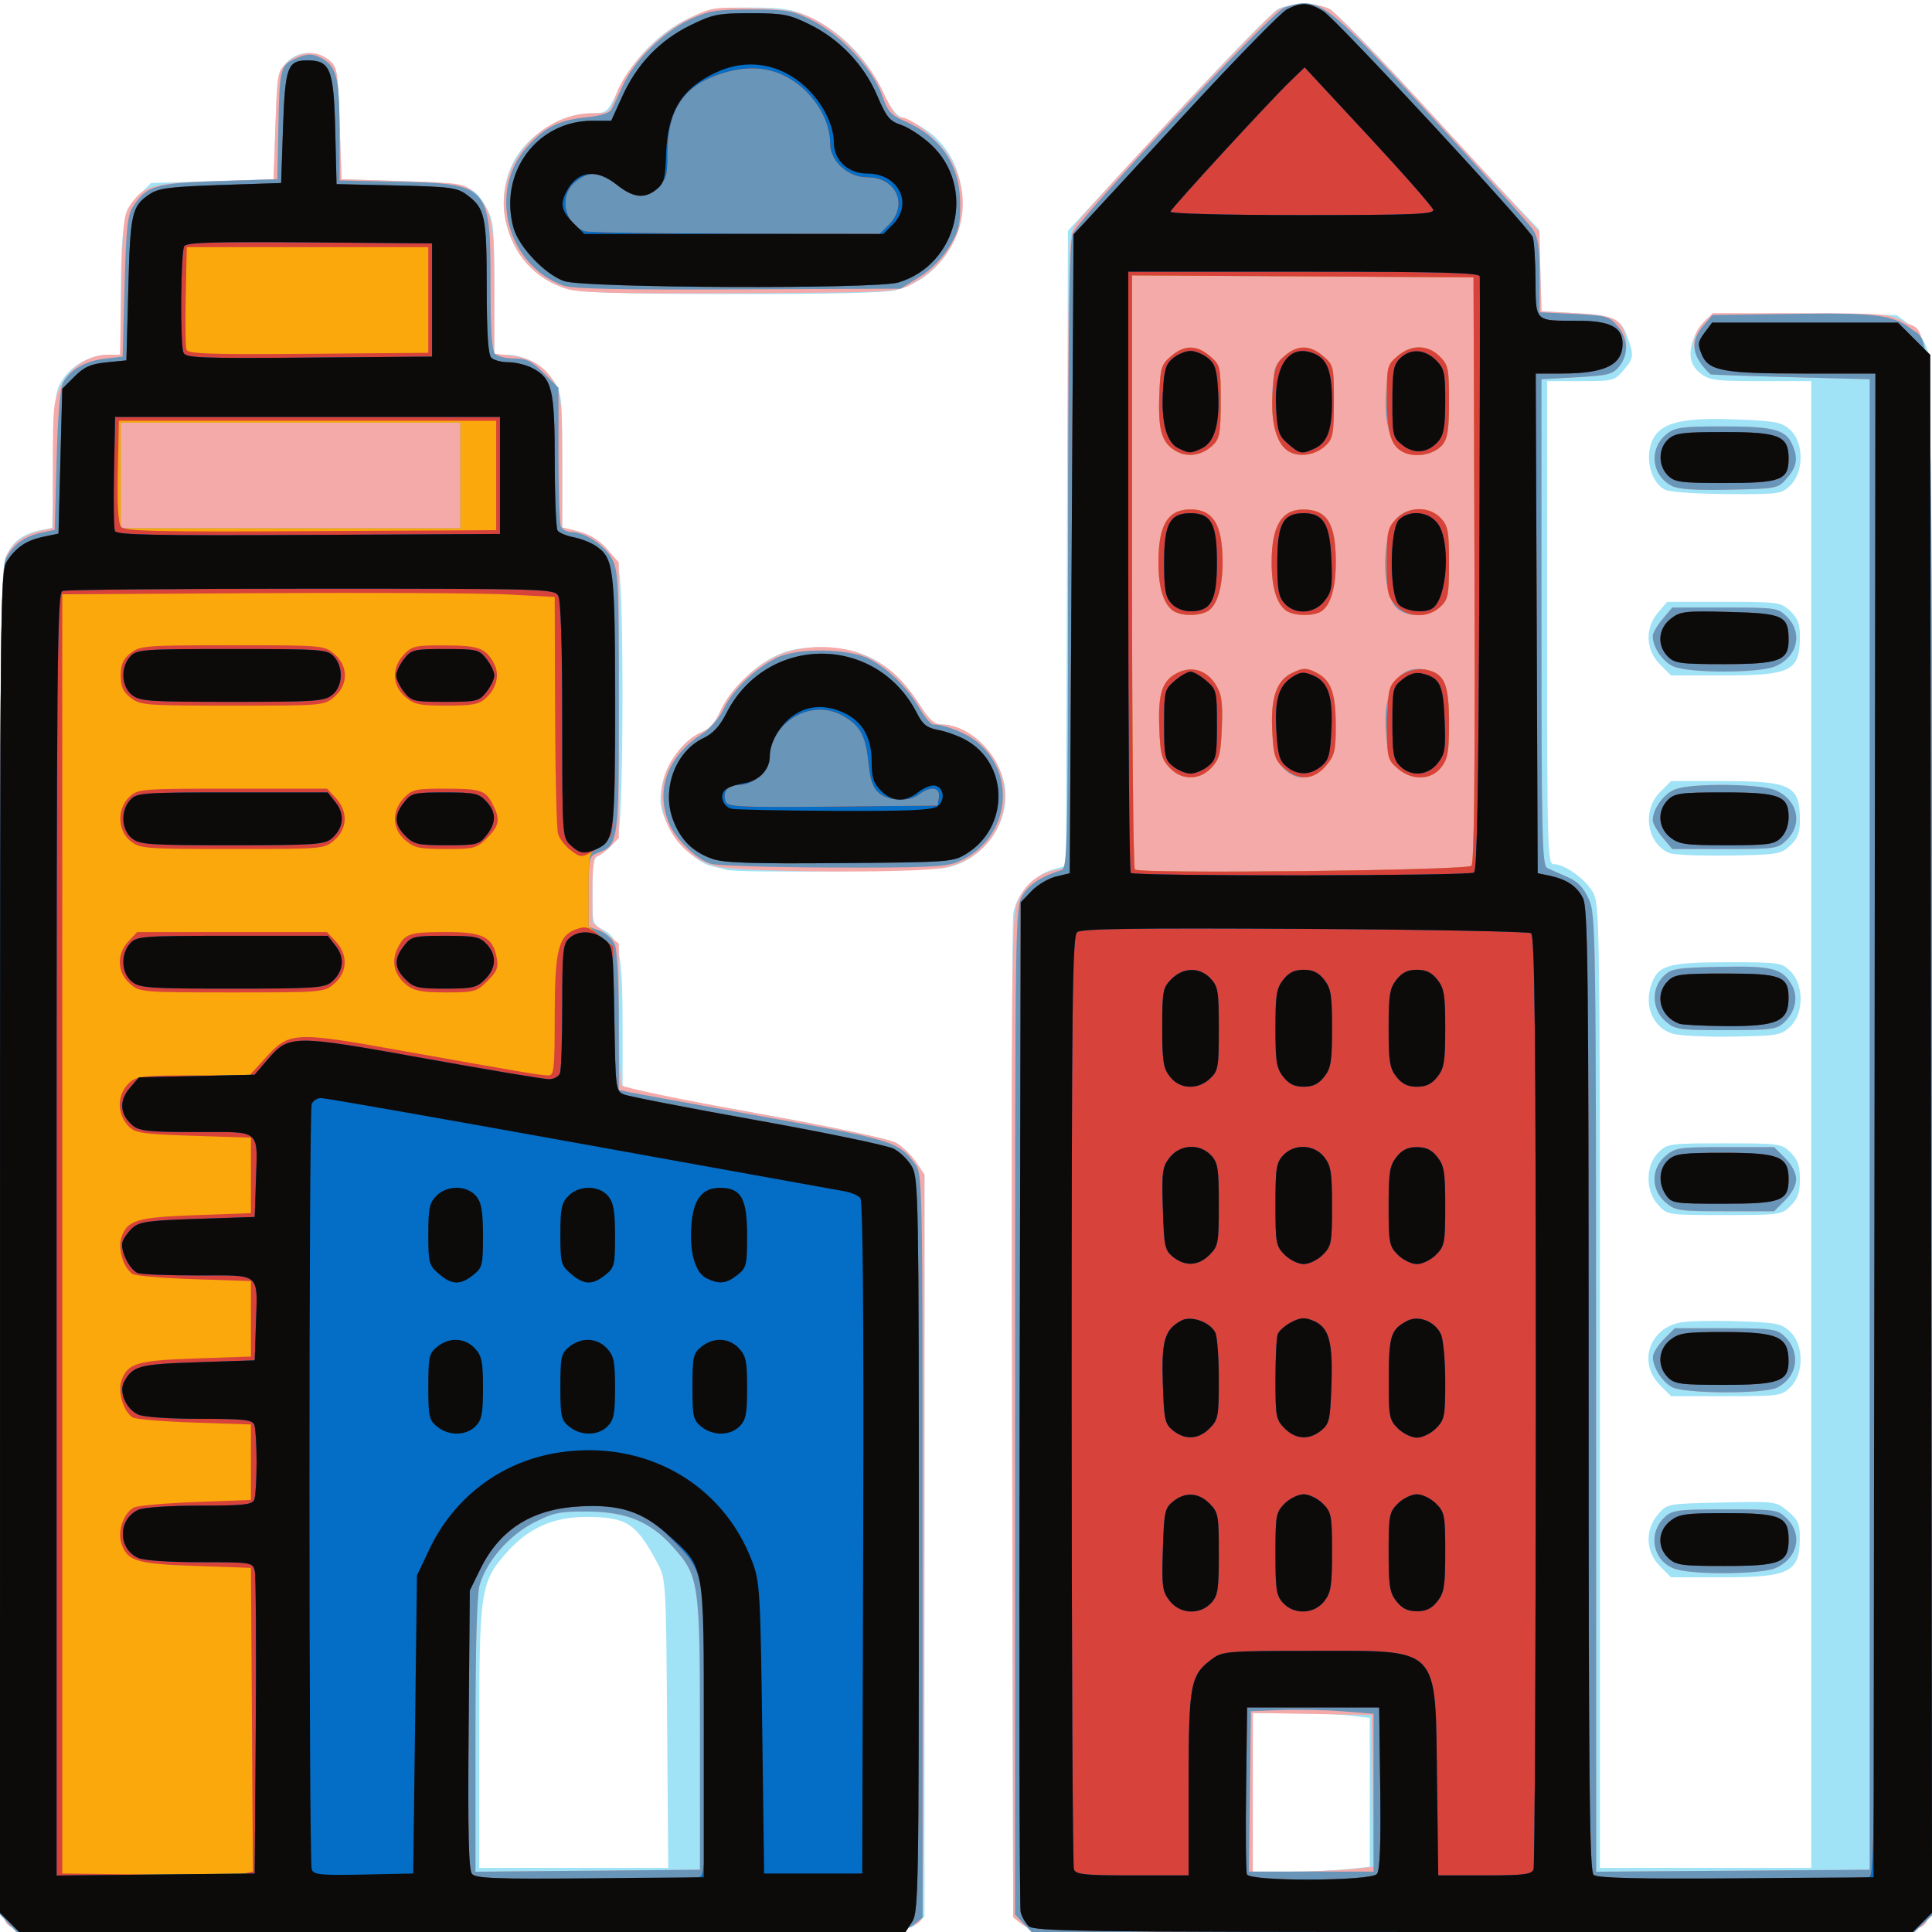 <?xml version="1.0" encoding="UTF-8" standalone="no"?>
<!-- Created with Inkscape (http://www.inkscape.org/) -->

<svg
   version="1.1"
   id="svg2318"
   width="682.667"
   height="682.667"
   viewBox="0 0 682.667 682.667"
   sodipodi:docname="architecture-and-city.png"
   xmlns:inkscape="http://www.inkscape.org/namespaces/inkscape"
   xmlns:sodipodi="http://sodipodi.sourceforge.net/DTD/sodipodi-0.dtd"
   xmlns="http://www.w3.org/2000/svg"
   xmlns:svg="http://www.w3.org/2000/svg">
  <defs
     id="defs2322" />
  <sodipodi:namedview
     id="namedview2320"
     pagecolor="#505050"
     bordercolor="#eeeeee"
     borderopacity="1"
     inkscape:showpageshadow="0"
     inkscape:pageopacity="0"
     inkscape:pagecheckerboard="0"
     inkscape:deskcolor="#505050"
     showgrid="false" />
  <g
     inkscape:groupmode="layer"
     inkscape:label="Image"
     id="g2324">
    <g
       id="g2328">
      <path
         style="fill:#a0e2f6;stroke-width:1.333"
         d="M 2.667,680 C 0.02,677.353 0,675.556 0,439.496 0,230.735 0.245,201.072 2.007,196.856 c 2.227,-5.331 5.865,-8.151 12.222,-9.474 l 4.229,-0.88 0.438,-24.25 c 0.417,-23.103 0.589,-24.463 3.636,-28.735 3.532,-4.952 9.886,-8.182 16.092,-8.182 h 4.043 l 0.032,-21 c 0.037,-24.653 1.026,-30.005 6.565,-35.549 l 4.114,-4.117 21.645,-0.667 21.645,-0.667 0.667,-18.898 c 0.625,-17.703 0.871,-19.115 3.899,-22.333 3.933,-4.18 10.408,-4.565 14.953,-0.89 2.99,2.417 3.181,3.539 3.814,22.333 l 0.667,19.789 L 142,64 c 23.619,0.738 25.309,1.272 29.899,9.439 2.51,4.465 2.767,7.11 2.767,28.409 v 23.485 l 4.333,0.002 c 6.087,0.003 13.081,3.868 16.64,9.195 2.862,4.285 3.027,5.813 3.027,28.175 v 23.645 l 5.695,1.434 c 7.011,1.765 12.791,7.554 14.38,14.4 1.717,7.402 1.567,85.318 -0.177,91.599 -0.943,3.395 -2.732,5.862 -5.317,7.333 -3.838,2.184 -3.897,2.391 -3.905,13.849 -0.008,11.539 0.023,11.649 3.929,13.669 5.614,2.903 6.713,8.473 6.721,34.086 l 0.008,22.054 46.333,8.373 c 27.674,5.001 47.942,9.304 50.329,10.685 2.198,1.272 5.348,4.319 7,6.771 l 3.005,4.458 v 131.084 131.084 l -2.918,2.719 c -2.903,2.704 -3.757,2.719 -160.667,2.719 -155.971,0 -157.779,-0.03 -160.415,-2.667 z m 233.059,-71 c -0.391,-50.813 -0.404,-51.022 -3.569,-56.959 -7.443,-13.963 -10.743,-16.05 -25.356,-16.028 -11.41,0.017 -20.279,4.046 -27.858,12.656 -9.2,10.452 -9.61,13.246 -9.61,65.573 v 45.758 h 33.393 33.393 z m 125.607,71.047 -3.333,-2.561 -0.391,-174.41 c -0.215,-95.925 -0.025,-176.979 0.422,-180.12 0.969,-6.806 7.206,-13.778 14.095,-15.753 l 4.541,-1.302 0.341,-112.188 0.341,-112.188 35.428,-38.429 c 19.486,-21.136 37.032,-39.152 38.992,-40.036 4.57,-2.06 13.208,-2.06 17.854,0 1.993,0.884 15.136,14.207 29.207,29.607 14.071,15.4 29.97,32.622 35.331,38.271 l 9.747,10.271 0.379,14.396 0.379,14.396 12.136,0.667 c 12.553,0.69 15.87,2.044 17.825,7.279 2.829,7.574 2.781,8.428 -0.704,12.57 -3.429,4.075 -3.714,4.152 -15.375,4.152 h -11.881 v 85.333 c 0,80.379 0.135,85.334 2.333,85.338 3.787,0.008 10.823,4.973 13.674,9.649 2.607,4.276 2.65,7.065 2.654,174.679 l 0.005,170.333 h 37.333 37.333 V 397.333 134.667 h -17.82 c -16.009,0 -18.177,-0.281 -21.333,-2.763 -2.481,-1.952 -3.512,-4.008 -3.508,-7 0.007,-5.467 4.383,-12.615 8.33,-13.606 1.697,-0.426 16.913,-0.592 33.815,-0.369 l 30.731,0.405 4.645,3.546 c 2.907,2.219 5.237,5.521 6.226,8.821 1.196,3.993 1.581,71.934 1.581,279.454 0,272.401 -0.017,274.196 -2.667,276.845 -2.637,2.637 -4.424,2.666 -159,2.637 -152.107,-0.029 -156.423,-0.099 -159.667,-2.59 z m 114.471,-19.57 8.196,-0.857 v -26.291 -26.291 l -7,-0.841 c -3.85,-0.462 -13.15,-0.846 -20.667,-0.852 l -13.667,-0.012 v 28 28 h 12.471 c 6.859,0 16.159,-0.385 20.667,-0.857 z m 110.76,-107.041 c -5.113,-5.113 -5.401,-12.87 -0.683,-18.362 3.209,-3.734 3.251,-3.742 22.452,-4.169 19.162,-0.426 19.253,-0.414 23.452,3.119 3.638,3.062 4.209,4.397 4.173,9.762 -0.08,11.761 -3.681,13.548 -27.306,13.548 h -18.19 z m 0,-64 c -7.87,-7.87 -3.869,-20.07 7.266,-22.159 2.637,-0.495 11.659,-0.682 20.048,-0.415 13.95,0.443 15.546,0.76 18.687,3.71 4.833,4.54 4.917,14.733 0.161,19.489 -3.176,3.176 -3.847,3.273 -22.769,3.273 h -19.497 z m -0.628,-63.631 c -4.578,-4.94 -4.577,-13.953 0.003,-18.533 3.186,-3.186 3.809,-3.273 23.394,-3.273 19.585,0 20.208,0.087 23.394,3.273 2.524,2.524 3.273,4.673 3.273,9.394 0,4.721 -0.748,6.87 -3.273,9.394 -3.186,3.186 -3.808,3.273 -23.397,3.273 -20.049,0 -20.136,-0.013 -23.394,-3.528 z m 5.123,-60.55 c -7.521,-2.288 -10.637,-10.872 -6.913,-19.045 2.379,-5.222 6.616,-6.21 26.643,-6.21 18.039,0 18.774,0.11 21.937,3.273 4.759,4.759 4.672,14.948 -0.167,19.495 -3.227,3.033 -4.482,3.25 -20.333,3.51 -9.292,0.153 -18.817,-0.307 -21.167,-1.023 z M 256.667,307.345 c -0.733,-0.245 -2.972,-0.806 -4.976,-1.247 -8.059,-1.776 -18.265,-14.828 -18.321,-23.431 -0.064,-9.725 6.616,-20.681 14.635,-24.002 2.702,-1.119 4.843,-3.53 6.538,-7.363 3.275,-7.403 12.111,-16.163 19.924,-19.75 4.639,-2.13 8.715,-2.831 16.199,-2.784 15.32,0.095 25.924,6.593 35.192,21.566 2.629,4.247 4.352,5.667 6.878,5.667 8.875,0 19.058,9.141 21.842,19.605 3.505,13.176 -5.95,27.943 -19.792,30.912 -6.16,1.321 -74.471,2.045 -78.12,0.828 z m 333.143,-5.95 c -7.918,-3.335 -9.688,-15.055 -3.245,-21.498 l 3.897,-3.897 h 18.169 c 24.374,0 27.37,1.519 27.37,13.877 0,4.356 -0.791,6.402 -3.437,8.891 -3.253,3.059 -4.412,3.248 -21.667,3.532 -10.027,0.165 -19.516,-0.242 -21.087,-0.904 z m -3.245,-66.626 c -5.115,-5.115 -5.402,-12.872 -0.68,-18.362 l 3.218,-3.741 h 20.008 c 19.34,0 20.123,0.108 23.449,3.232 2.651,2.49 3.441,4.532 3.441,8.891 0,12.358 -2.996,13.877 -27.37,13.877 h -18.169 z m 1.921,-61.662 c -6.351,-3.075 -7.919,-15.128 -2.653,-20.394 4.061,-4.061 11.842,-5.225 29.636,-4.434 12.256,0.545 14.286,0.986 17.213,3.735 4.716,4.431 4.74,14.685 0.045,19.38 -3.179,3.179 -3.817,3.27 -22.333,3.182 -10.483,-0.05 -20.342,-0.711 -21.908,-1.469 z M 199.56,101.836 c -17.949,-5.515 -26.91,-27.437 -18.189,-44.502 4.954,-9.694 16.987,-17.249 27.561,-17.304 5.55,-0.029 5.634,-0.103 9.595,-8.404 5.1,-10.687 14.618,-20.344 24.806,-25.168 7.165,-3.393 9.422,-3.789 21.629,-3.789 11.42,-8.814e-4 14.769,0.507 20.667,3.132 10.809,4.811 20.288,14.184 25.678,25.389 3.759,7.815 5.413,9.87 8.984,11.165 28.009,10.153 25.466,52.076 -3.649,60.159 -3.489,0.969 -23.354,1.444 -57.974,1.388 -42.594,-0.069 -53.898,-0.464 -59.106,-2.064 z"
         id="path2342" />
      <path
         style="fill:#f5aaaa;stroke-width:1.333"
         d="m 2.667,680 c -2.647,-2.647 -2.666,-4.401 -2.603,-241 C 0.124,217.291 0.286,200.355 2.397,196.205 4.774,191.531 8.835,188.691 15,187.39 l 3.667,-0.774 v -22.359 c 0,-20.564 0.241,-22.828 3,-28.209 3.351,-6.535 9.795,-10.714 16.519,-10.714 h 4.227 l 0.46,-24.395 c 0.388,-20.543 0.832,-24.961 2.812,-27.981 4.821,-7.352 7.806,-8.236 30.248,-8.957 l 20.733,-0.667 0.667,-19.12 c 0.661,-18.943 0.701,-19.15 4.408,-22.333 4.501,-3.867 10.165,-4.129 14.445,-0.669 2.99,2.417 3.181,3.539 3.814,22.333 l 0.667,19.789 21.564,0.667 c 20.704,0.64 21.708,0.8 25.172,4 6.408,5.921 7.264,9.98 7.264,34.45 v 22.536 l 6.152,0.693 c 7.332,0.826 12.336,4.186 15.512,10.415 1.951,3.825 2.332,8.302 2.333,27.414 l 0.003,22.842 5.844,1.472 c 3.885,0.978 7.237,3.058 10,6.205 l 4.156,4.733 v 48.681 48.681 l -3.273,3.273 c -1.8,1.8 -3.9,3.273 -4.667,3.273 -0.863,0 -1.394,4.44 -1.394,11.667 l 4e-5,11.667 4.667,3.724 4.667,3.724 0.02,24.276 c 0.011,13.352 0.461,24.947 1,25.767 0.539,0.82 21.68,5.212 46.98,9.762 27.508,4.946 47.606,9.2 49.995,10.582 2.198,1.271 5.348,4.317 7,6.769 l 3.005,4.458 -0.02,130.803 c -0.011,71.942 -0.461,131.463 -1,132.27 -2.98,4.461 -5.558,4.533 -163.559,4.533 -154.977,0 -156.785,-0.03 -159.421,-2.667 z M 247.333,612.667 c 0,-53.847 -0.29,-55.814 -9.771,-66.308 -7.853,-8.692 -16.216,-12.151 -29.656,-12.263 -10.188,-0.085 -12.28,0.341 -19.295,3.928 -8.727,4.462 -16.57,13.463 -19.105,21.925 -0.999,3.334 -1.506,21.261 -1.506,53.226 v 48.198 l 39.667,-0.353 39.667,-0.353 z m 114,67.38 -3.333,-2.561 -0.366,-176.41 c -0.33,-159.157 -0.157,-176.962 1.771,-182.059 2.359,-6.237 6.985,-10.192 13.596,-11.624 l 4.333,-0.938 V 194.857 c 0,-103.123 0.173,-111.848 2.28,-114.894 5.02,-7.256 67.743,-74.119 71.574,-76.297 4.705,-2.675 13.165,-2.954 18.385,-0.607 1.965,0.884 19.496,18.978 38.958,40.209 l 35.385,38.603 0.376,14.064 0.376,14.064 12.2,0.667 c 9.487,0.518 12.823,1.232 15,3.207 3.615,3.28 3.755,11.318 0.271,15.62 -2.234,2.759 -3.979,3.203 -15,3.814 L 544.667,134 v 85.855 c 0,74.989 0.253,85.979 2,86.838 1.1,0.541 4.282,1.962 7.071,3.157 3.742,1.604 5.743,3.655 7.637,7.828 2.49,5.485 2.568,10.728 2.596,174.671 l 0.029,169.017 48.333,-0.35 48.333,-0.35 V 397.333 134 l -28,-0.735 c -15.4,-0.404 -28.127,-0.854 -28.281,-1 -6.775,-6.377 -7.672,-13.099 -2.446,-18.325 l 3.273,-3.273 31.061,0.022 c 29.791,0.021 31.279,0.145 36.394,3.041 10.167,5.756 9.295,-20.124 9.676,287.261 0.341,275.099 0.331,276.336 -2.333,279 -2.649,2.649 -4.251,2.676 -159.009,2.646 -152.107,-0.029 -156.423,-0.099 -159.667,-2.59 z m 115.831,-19.573 8.223,-0.859 -0.36,-26.807 -0.36,-26.807 -21,-0.367 -21,-0.367 v 28.034 28.034 h 13.138 c 7.226,0 16.838,-0.387 21.36,-0.859 z M 592.35,554.513 c -8.213,-2.372 -10.459,-12.536 -4.083,-18.476 2.626,-2.446 4.661,-2.704 21.378,-2.704 17.839,0 18.589,0.113 21.749,3.273 5.754,5.754 3.761,14.212 -4.125,17.507 -5.15,2.152 -27.95,2.413 -34.919,0.4 z m -1.537,-64.373 c -3.558,-1.972 -6.694,-6.874 -6.766,-10.575 -0.026,-1.34 1.707,-4.19 3.85,-6.333 l 3.897,-3.897 h 17.851 c 16.089,0 18.138,0.267 20.753,2.704 6.076,5.66 4.888,14.55 -2.439,18.258 -4.584,2.32 -32.894,2.202 -37.146,-0.155 z m -2.339,-65.3 c -5.149,-4.429 -5.149,-11.917 0,-16.346 3.459,-2.975 4.692,-3.161 21.036,-3.161 h 17.362 l 3.897,3.897 c 2.35,2.35 3.897,5.303 3.897,7.436 0,2.133 -1.548,5.086 -3.897,7.436 l -3.897,3.897 h -17.362 c -16.344,0 -17.577,-0.185 -21.036,-3.161 z m 0,-64 c -4.75,-4.086 -5.08,-11.491 -0.708,-15.869 2.711,-2.714 4.43,-3.002 19.933,-3.339 18.463,-0.401 22.125,0.531 25.465,6.481 2.34,4.17 1.23,9.462 -2.766,13.185 -2.613,2.434 -4.665,2.704 -20.576,2.704 -16.673,0 -17.882,-0.179 -21.349,-3.161 z M 252.938,306.101 c -13.696,-3.683 -21.954,-17.76 -18.324,-31.239 1.778,-6.601 7.794,-13.879 13.391,-16.197 2.702,-1.119 4.843,-3.53 6.538,-7.363 3.275,-7.404 11.317,-15.361 19.559,-19.352 9.038,-4.377 22.538,-4.454 31.897,-0.182 8.172,3.73 12.968,8.107 18.88,17.233 3.493,5.392 5.307,7 7.894,7 7.139,0 15.44,5.917 19.522,13.915 7.804,15.291 -1.498,33.439 -18.824,36.725 -10.58,2.006 -72.61,1.591 -80.533,-0.54 z m 334.513,-10.203 c -1.899,-2.256 -3.452,-4.986 -3.452,-6.066 0,-4.104 4.063,-9.593 8.158,-11.02 6.18,-2.154 29.629,-1.881 35.11,0.409 7.886,3.295 9.879,11.753 4.125,17.507 -3.162,3.162 -3.902,3.273 -21.881,3.273 h -18.609 z m 3.849,-60.426 c -3.831,-1.669 -7.301,-6.786 -7.301,-10.766 0,-1.009 1.553,-3.681 3.452,-5.937 l 3.452,-4.102 h 18.609 c 17.98,0 18.719,0.111 21.881,3.273 5.754,5.754 3.761,14.212 -4.125,17.507 -5.874,2.454 -30.354,2.472 -35.968,0.026 z m -0.634,-63.809 c -7.248,-3.786 -8.113,-13.283 -1.67,-18.351 2.941,-2.313 5.426,-2.646 19.787,-2.646 17.703,0 22.081,1.114 24.403,6.21 2.239,4.915 1.805,7.93 -1.734,12.049 -3.175,3.695 -3.426,3.746 -20.333,4.11 -12.125,0.261 -18.091,-0.139 -20.452,-1.372 z M 200.296,102.069 c -11.59,-3.676 -19.039,-12.078 -21.697,-24.469 -3.925,-18.302 11.821,-37.545 30.755,-37.586 6.013,-0.013 6.023,-0.021 8.379,-6.652 3.329,-9.373 14.974,-21.562 25.597,-26.792 8.107,-3.991 8.956,-4.128 22.878,-3.69 12.055,0.379 15.567,0.998 21.125,3.722 9.62,4.715 20.069,15.712 24.761,26.06 2.163,4.77 4.709,8.673 5.658,8.673 4.346,0 14.294,8.174 18.167,14.927 9.179,16.006 3.19,35.053 -13.901,44.207 -5.202,2.787 -6.885,2.873 -60.684,3.138 -43.507,0.214 -56.553,-0.114 -61.038,-1.537 z"
         id="path2340" />
      <path
         style="fill:#6995b9;stroke-width:1.333"
         d="M 2.899,679.581 0,676.495 0.005,438.581 C 0.01,205.355 0.061,200.583 2.6,196.418 c 2.834,-4.647 6.573,-7.105 12.733,-8.369 l 4,-0.821 0.667,-24.614 c 0.447,-16.485 1.233,-25.605 2.38,-27.614 2.556,-4.475 7.979,-7.507 14.838,-8.296 L 43.333,126 44,101.268 c 0.556,-20.627 1.057,-25.327 3.019,-28.315 4.823,-7.347 7.811,-8.232 30.25,-8.953 l 20.732,-0.667 0.326,-17.333 c 0.413,-21.983 0.685,-23.056 6.45,-25.465 3.882,-1.622 5.289,-1.664 8.247,-0.245 5.879,2.819 6.937,6.762 6.958,25.926 L 120,63.766 l 21,0.45 c 31.68,0.68 32.333,1.41 32.333,36.118 0,16.214 0.479,23.611 1.6,24.733 0.88,0.88 3.951,1.6 6.824,1.6 4.29,0 6.149,0.925 10.4,5.176 l 5.176,5.176 v 23.381 c 0,12.86 0.364,24.33 0.809,25.49 0.445,1.16 2.104,2.109 3.687,2.109 4.785,0 11.816,4.597 14.4,9.416 2.225,4.149 2.436,8.54 2.436,50.6 0,49.99 -0.08,50.56 -7.468,53.369 -3.06,1.163 -3.199,1.755 -3.199,13.624 v 12.407 l 3.987,1.505 c 2.274,0.858 4.566,3.026 5.333,5.046 0.74,1.947 1.346,14.254 1.346,27.348 v 23.807 l 3.667,0.791 c 2.017,0.435 23.425,4.346 47.574,8.692 45.751,8.233 47.527,8.785 53.344,16.576 2.733,3.661 2.749,4.449 2.749,135.035 v 131.353 l -3.148,2.549 c -3.059,2.477 -7.552,2.549 -160.101,2.549 H 5.798 Z M 247.333,612.667 c 0,-53.847 -0.29,-55.814 -9.771,-66.308 -7.853,-8.692 -16.216,-12.151 -29.656,-12.263 -10.188,-0.085 -12.28,0.341 -19.295,3.928 -8.727,4.462 -16.57,13.463 -19.105,21.925 -0.999,3.334 -1.506,21.261 -1.506,53.226 v 48.198 l 39.667,-0.353 39.667,-0.353 z M 162.667,168 v -18.667 h -60 -60 v 18.667 18.667 h 60 60 z m 198.899,511.581 -2.899,-3.086 0.005,-177.914 c 0.005,-175.247 0.045,-177.979 2.658,-182.265 2.37,-3.887 6.694,-6.684 13.671,-8.844 2.197,-0.68 2.337,-7.172 2.393,-111.097 0.045,-83.149 0.456,-111.244 1.667,-113.898 2.796,-6.13 70.327,-78.235 74.7,-79.76 12.111,-4.222 14.073,-2.775 51.767,38.152 18.593,20.188 34.853,38.301 36.132,40.251 1.805,2.751 2.328,6.424 2.333,16.383 l 0.007,12.837 12.19,0.583 c 11.289,0.54 12.422,0.853 15.333,4.237 3.796,4.413 4.04,10.103 0.615,14.333 -2.234,2.759 -3.979,3.203 -15,3.814 L 544.667,134 v 85.855 c 0,74.989 0.253,85.979 2,86.838 1.1,0.541 4.282,1.962 7.071,3.157 3.742,1.604 5.743,3.655 7.637,7.828 2.49,5.485 2.568,10.728 2.596,174.671 l 0.029,169.017 48.333,-0.35 48.333,-0.35 V 397.333 134 l -28,-0.735 c -15.4,-0.404 -28.127,-0.854 -28.281,-1 -6.621,-6.232 -7.389,-11.507 -2.503,-17.191 l 3.216,-3.741 27.957,-0.428 c 29.417,-0.45 35.957,0.36 42.138,5.222 7.974,6.272 7.474,-12.905 7.474,286.469 v 274.271 l -3.086,2.899 -3.086,2.899 H 520.48 364.465 Z m 123.768,-46.128 v -27.88 l -11,-0.882 c -6.05,-0.485 -15.8,-0.689 -21.667,-0.453 l -10.667,0.429 -0.36,28.333 -0.36,28.333 h 22.027 22.027 z m 34.609,-327.528 c 0.97,-0.97 1.302,-33.522 1.066,-104.667 L 520.667,98 460.333,97.653 400,97.306 V 201.764 c 0,57.452 0.45,104.915 1,105.474 1.592,1.617 117.289,0.34 118.942,-1.313 z M 413.232,271.227 c -2.789,-2.968 -3.285,-4.936 -3.614,-14.333 -0.429,-12.226 1.083,-16.58 6.689,-19.268 4.951,-2.374 10.121,-0.724 13.219,4.218 2.144,3.421 2.535,6.087 2.206,15.05 -0.344,9.384 -0.847,11.37 -3.632,14.333 -2.148,2.286 -4.642,3.44 -7.434,3.44 -2.793,0 -5.286,-1.154 -7.434,-3.44 z m 40.04,0.042 c -2.576,-2.742 -3.292,-5.165 -3.709,-12.545 -0.68,-12.04 1.419,-18.281 7.053,-20.968 3.752,-1.789 4.879,-1.824 8.163,-0.249 5.459,2.617 7.179,7.09 7.202,18.724 0.018,9.077 -0.37,10.694 -3.432,14.333 -4.477,5.321 -10.67,5.606 -15.276,0.704 z m 40.765,0.398 c -2.825,-2.46 -3.586,-4.561 -4.226,-11.667 -1.48,-16.426 4.109,-25.547 14.285,-23.312 6.368,1.399 7.904,5.046 7.904,18.763 0,10.314 -0.425,12.731 -2.763,15.703 -3.568,4.536 -10.319,4.764 -15.2,0.513 z m -79.722,-56 c -3.279,-2.49 -4.982,-8.261 -4.982,-16.888 0,-13.352 3.275,-18.779 11.333,-18.779 8.037,0 11.333,5.429 11.333,18.667 0,9.034 -2.026,15.563 -5.386,17.361 -3.391,1.815 -9.676,1.63 -12.299,-0.361 z m 40,0 c -3.291,-2.499 -4.982,-8.269 -4.982,-17 0,-12.644 3.445,-18.535 10.891,-18.624 8.678,-0.103 11.776,4.796 11.776,18.624 0,9.893 -2.195,16.355 -6.06,17.838 -3.538,1.358 -9.279,0.944 -11.625,-0.838 z m 39.115,-0.904 c -5.377,-5.377 -5.314,-25.875 0.098,-31.636 3.998,-4.255 11.595,-4.275 15.574,-0.041 2.557,2.722 2.899,4.582 2.899,15.768 0,11.532 -0.28,12.944 -3.086,15.581 -3.979,3.738 -11.907,3.906 -15.485,0.329 z m -77.403,-55.11 c -5.385,-2.777 -6.83,-7.159 -6.408,-19.435 0.354,-10.302 0.656,-11.351 4.123,-14.333 4.747,-4.083 9.104,-4.083 13.851,2e-5 3.614,3.108 3.741,3.651 3.741,15.963 0,10.983 -0.369,13.107 -2.667,15.365 -3.599,3.535 -8.633,4.507 -12.64,2.441 z m 40.248,0.312 c -4.838,-1.987 -7.281,-9.657 -6.706,-21.049 0.446,-8.834 0.888,-10.206 4.206,-13.06 4.715,-4.056 9.08,-4.047 13.818,0.029 3.614,3.108 3.741,3.651 3.741,15.963 0,10.983 -0.369,13.107 -2.667,15.365 -3.329,3.27 -8.394,4.395 -12.393,2.753 z m 39.726,-0.301 c -4.828,-2.517 -7.065,-10.36 -6.181,-21.664 0.618,-7.898 1.263,-9.795 4.197,-12.333 4.607,-3.987 10.562,-3.877 14.712,0.273 3.012,3.012 3.273,4.274 3.273,15.852 0,10.021 -0.475,13.151 -2.333,15.39 -2.962,3.568 -9.357,4.73 -13.667,2.482 z m 96.35,394.849 c -8.213,-2.372 -10.459,-12.536 -4.083,-18.476 2.626,-2.446 4.661,-2.704 21.378,-2.704 17.839,0 18.589,0.113 21.749,3.273 5.754,5.754 3.761,14.212 -4.125,17.507 -5.15,2.152 -27.95,2.413 -34.919,0.4 z m -1.537,-64.373 c -3.558,-1.972 -6.694,-6.874 -6.766,-10.575 -0.026,-1.34 1.707,-4.19 3.85,-6.333 l 3.897,-3.897 h 17.851 c 16.089,0 18.138,0.267 20.753,2.704 6.076,5.66 4.888,14.55 -2.439,18.258 -4.584,2.32 -32.894,2.202 -37.146,-0.155 z m -2.339,-65.3 c -5.149,-4.429 -5.149,-11.917 0,-16.346 3.459,-2.975 4.692,-3.161 21.036,-3.161 h 17.362 l 3.897,3.897 c 2.35,2.35 3.897,5.303 3.897,7.436 0,2.133 -1.548,5.086 -3.897,7.436 l -3.897,3.897 h -17.362 c -16.344,0 -17.577,-0.185 -21.036,-3.161 z m 0,-64 c -4.75,-4.086 -5.08,-11.491 -0.708,-15.869 2.711,-2.714 4.43,-3.002 19.933,-3.339 18.463,-0.401 22.125,0.531 25.465,6.481 2.34,4.17 1.23,9.462 -2.766,13.185 -2.613,2.434 -4.665,2.704 -20.576,2.704 -16.673,0 -17.882,-0.179 -21.349,-3.161 z M 251.291,305.25 c -5.056,-1.471 -12.446,-8.555 -14.822,-14.208 -5.023,-11.954 -0.617,-23.92 11.704,-31.785 2.867,-1.83 6.04,-5.569 7.784,-9.17 3.182,-6.574 10.768,-13.813 18.516,-17.669 7.273,-3.62 25.689,-3.343 32.86,0.493 6.806,3.641 13.257,10.013 17.546,17.33 1.856,3.167 4.067,5.762 4.914,5.766 4.168,0.02 11.904,3.138 15.688,6.322 14.488,12.191 10.672,34.838 -7.124,42.274 -4.101,1.714 -11.562,2.043 -43.982,1.943 -21.474,-0.066 -40.862,-0.649 -43.085,-1.296 z m 336.161,-9.353 c -1.899,-2.256 -3.452,-4.986 -3.452,-6.066 0,-4.104 4.063,-9.593 8.158,-11.02 6.18,-2.154 29.629,-1.881 35.11,0.409 7.886,3.295 9.879,11.753 4.125,17.507 -3.162,3.162 -3.902,3.273 -21.881,3.273 h -18.609 z m 3.849,-60.426 c -3.831,-1.669 -7.301,-6.786 -7.301,-10.766 0,-1.009 1.553,-3.681 3.452,-5.937 l 3.452,-4.102 h 18.609 c 17.98,0 18.719,0.111 21.881,3.273 5.754,5.754 3.761,14.212 -4.125,17.507 -5.874,2.454 -30.354,2.472 -35.968,0.026 z m -0.634,-63.809 c -7.248,-3.786 -8.113,-13.283 -1.67,-18.351 2.941,-2.313 5.426,-2.646 19.787,-2.646 17.703,0 22.081,1.114 24.403,6.21 2.239,4.915 1.805,7.93 -1.734,12.049 -3.175,3.695 -3.426,3.746 -20.333,4.11 -12.125,0.261 -18.091,-0.139 -20.452,-1.372 z M 198.985,100.908 c -19.968,-7.339 -26.723,-33.526 -12.663,-49.089 6.273,-6.944 11.26,-9.422 20.872,-10.374 5.004,-0.496 8.24,-1.505 8.906,-2.778 0.575,-1.1 2.356,-4.88 3.957,-8.399 3.989,-8.766 14.325,-18.99 23.584,-23.329 6.833,-3.202 9.259,-3.605 21.693,-3.601 12.848,0.004 14.639,0.328 21.77,3.934 10.083,5.099 21.339,17.156 24.518,26.264 2.02,5.787 3.184,7.162 7.722,9.12 13.166,5.682 19.863,15.572 19.941,29.449 0.042,7.485 -0.542,9.728 -3.986,15.298 -2.5,4.044 -6.518,8.062 -10.56,10.562 L 318.213,102 l -57.44,0.253 c -41.885,0.184 -58.617,-0.18 -61.788,-1.345 z"
         id="path2338" />
      <path
         style="fill:#faa80b;stroke-width:1.333"
         d="M 3.394,679.273 0,675.879 0.009,438.939 C 0.017,210.671 0.108,201.863 2.484,198.26 5.765,193.284 9.38,190.892 15.555,189.612 l 5.111,-1.059 0.667,-25.588 0.667,-25.588 4.321,-4.317 c 3.454,-3.451 5.727,-4.459 11.333,-5.022 L 44.667,127.333 45.333,102 c 0.709,-26.934 1.218,-29.172 7.613,-33.438 3.105,-2.072 7.25,-2.599 25.054,-3.189 L 99.333,64.667 100,45.199 c 0.739,-21.576 1.566,-23.865 8.623,-23.865 8.086,0 9.316,3.088 9.832,24.667 l 0.455,19.059 21.114,0.47 c 18.926,0.422 21.504,0.76 24.878,3.266 6.505,4.831 7.056,7.372 7.078,32.605 0.014,16.399 0.498,23.879 1.62,25 0.88,0.88 3.61,1.6 6.066,1.6 2.456,0 6.226,0.91 8.377,2.023 7.043,3.642 7.954,7.403 7.977,32.911 0.011,12.686 0.461,23.722 1,24.523 0.539,0.801 3.048,1.86 5.577,2.353 2.528,0.493 6.028,1.834 7.778,2.98 6.519,4.271 6.958,7.752 6.958,55.105 0,46.439 -0.337,49.283 -6.147,51.93 -3.042,1.386 -3.187,2.043 -3.198,14.48 l -0.012,13.029 4.345,3.568 4.345,3.568 0.415,25.497 c 0.403,24.775 0.497,25.532 3.333,26.734 1.605,0.68 22.794,4.797 47.086,9.148 24.292,4.351 46.032,8.875 48.311,10.053 2.279,1.178 5.203,4.082 6.499,6.453 2.207,4.037 2.356,12.515 2.356,133.703 0,121.626 -0.142,129.608 -2.364,133 l -2.364,3.608 H 163.363 6.788 Z M 247.224,663.191 c 1.87,-0.718 2.109,-6.354 2.109,-49.762 0,-57.487 -0.028,-57.649 -11.914,-69.548 -9.713,-9.723 -17.338,-12.439 -32.575,-11.603 -16.844,0.925 -28.227,8.102 -35.124,22.147 l -3.72,7.575 -0.409,49.105 c -0.302,36.277 0.001,49.6 1.163,51 1.292,1.557 8.415,1.895 39.967,1.895 21.117,0 39.343,-0.364 40.503,-0.809 z M 162.667,168 v -18.667 h -60 -60 v 18.667 18.667 h 60 60 z m 200.764,512.573 c -1.151,-1.151 -2.411,-3.401 -2.799,-5 -0.388,-1.599 -0.539,-82.517 -0.335,-179.819 l 0.37,-176.913 3.825,-3.992 c 2.104,-2.196 6.004,-4.508 8.667,-5.137 l 4.842,-1.145 0.667,-112.877 0.667,-112.877 4.111,-4.407 c 2.261,-2.424 18.376,-19.875 35.811,-38.781 17.435,-18.906 33.406,-35.256 35.49,-36.333 5.022,-2.597 7.742,-2.465 12.802,0.619 4.493,2.739 72.499,76.105 74.026,79.86 0.498,1.225 0.948,8.014 1,15.085 0.11,15.033 -0.462,14.476 14.869,14.476 11.435,0 15.891,2.268 15.891,8.088 0,7.546 -6.178,10.559 -21.676,10.572 l -9.01,0.007 0.343,88.279 0.343,88.279 4,0.823 c 6.159,1.267 9.782,3.663 11.986,7.926 1.765,3.414 2.014,24.852 2.014,173.694 0,130.289 0.372,170.172 1.6,171.4 1.184,1.184 13.813,1.6 48.558,1.6 25.827,0 47.907,-0.364 49.067,-0.809 1.913,-0.734 2.109,-25.411 2.109,-266 V 132 l -25,-0.007 c -28.983,-0.009 -33.962,-0.935 -36.377,-6.764 -1.48,-3.573 -1.36,-4.497 0.993,-7.646 L 604.959,114 h 32.836 32.836 l 5.685,5.686 5.685,5.686 0.343,275.244 0.343,275.244 -3.403,3.403 -3.403,3.403 h -155.178 c -139.23,0 -155.393,-0.215 -157.271,-2.093 z m 123.1,-18.409 c 1.064,-1.282 1.415,-10.437 1.163,-30.333 l -0.36,-28.498 h -23.333 -23.333 l -0.361,28.634 c -0.198,15.749 -0.067,29.399 0.291,30.333 0.98,2.554 43.806,2.427 45.933,-0.136 z m 33.412,-356.239 c 0.97,-0.97 1.302,-33.522 1.066,-104.667 L 520.667,98 460.333,97.653 400,97.306 V 201.764 c 0,57.452 0.45,104.915 1,105.474 1.592,1.617 117.289,0.34 118.942,-1.313 z M 413.232,271.227 c -2.789,-2.968 -3.285,-4.936 -3.614,-14.333 -0.429,-12.226 1.083,-16.58 6.689,-19.268 4.951,-2.374 10.121,-0.724 13.219,4.218 2.144,3.421 2.535,6.087 2.206,15.05 -0.344,9.384 -0.847,11.37 -3.632,14.333 -2.148,2.286 -4.642,3.44 -7.434,3.44 -2.793,0 -5.286,-1.154 -7.434,-3.44 z m 40.561,0.267 c -3.247,-2.793 -3.752,-4.295 -4.218,-12.545 -0.694,-12.278 1.37,-18.489 7.04,-21.193 3.752,-1.789 4.879,-1.824 8.163,-0.249 5.459,2.617 7.179,7.09 7.202,18.724 0.018,9.077 -0.37,10.694 -3.432,14.333 -4.262,5.065 -9.559,5.399 -14.754,0.93 z m 40.015,0.013 c -3.417,-2.939 -3.678,-3.893 -3.741,-13.667 -0.037,-5.779 0.391,-12.146 0.951,-14.15 1.308,-4.672 7.817,-8.158 13.076,-7.003 6.368,1.399 7.904,5.046 7.904,18.763 0,10.314 -0.425,12.731 -2.763,15.703 -3.624,4.608 -10.304,4.761 -15.428,0.354 z m -79.494,-55.841 c -3.279,-2.49 -4.982,-8.261 -4.982,-16.888 0,-13.352 3.275,-18.779 11.333,-18.779 8.037,0 11.333,5.429 11.333,18.667 0,9.034 -2.026,15.563 -5.386,17.361 -3.391,1.815 -9.676,1.63 -12.299,-0.361 z m 40,0 c -3.291,-2.499 -4.982,-8.269 -4.982,-17 0,-12.644 3.445,-18.535 10.891,-18.624 8.678,-0.103 11.776,4.796 11.776,18.624 0,9.893 -2.195,16.355 -6.06,17.838 -3.538,1.358 -9.279,0.944 -11.625,-0.838 z m 38.918,-1.774 c -2.918,-3.106 -3.232,-4.588 -3.232,-15.226 0,-10.638 0.315,-12.12 3.232,-15.226 4.294,-4.57 11.752,-4.737 15.869,-0.355 2.557,2.722 2.899,4.582 2.899,15.768 0,11.532 -0.28,12.944 -3.086,15.581 -4.398,4.132 -11.522,3.886 -15.682,-0.542 z m -77.206,-54.24 c -5.385,-2.777 -6.83,-7.159 -6.408,-19.435 0.354,-10.302 0.656,-11.351 4.123,-14.333 4.747,-4.083 9.104,-4.083 13.851,2e-5 3.614,3.108 3.741,3.651 3.741,15.963 0,10.983 -0.369,13.107 -2.667,15.365 -3.599,3.535 -8.633,4.507 -12.64,2.441 z m 40.248,0.312 c -4.938,-2.028 -7.348,-9.755 -6.613,-21.202 0.559,-8.708 1.074,-10.293 4.229,-13.007 4.604,-3.96 8.998,-3.919 13.703,0.128 3.614,3.108 3.741,3.651 3.741,15.963 0,10.983 -0.369,13.107 -2.667,15.365 -3.329,3.27 -8.394,4.395 -12.393,2.753 z m 40.146,0.076 c -4.841,-2.034 -6.341,-6.537 -6.382,-19.157 -0.037,-11.278 0.122,-11.92 3.703,-15 4.889,-4.205 10.748,-4.184 14.986,0.055 3.012,3.012 3.273,4.274 3.273,15.852 0,10.021 -0.475,13.151 -2.333,15.39 -2.703,3.256 -9.045,4.625 -13.246,2.86 z m 93.164,390.574 c -4.092,-3.812 -3.825,-9.707 0.595,-13.185 3.116,-2.451 5.343,-2.763 19.703,-2.763 19.317,0 22.117,1.181 22.117,9.333 0,8.205 -2.746,9.333 -22.712,9.333 -15.049,0 -17.087,-0.281 -19.703,-2.719 z m -0.251,-63.948 c -3.837,-3.837 -3.452,-9.856 0.846,-13.237 3.089,-2.43 5.354,-2.763 18.754,-2.763 19.352,0 23.004,1.626 23.045,10.258 0.034,7.18 -3.318,8.409 -22.943,8.409 -15.259,0 -17.315,-0.278 -19.703,-2.667 z M 588.742,422.37 c -2.899,-4.139 -2.586,-9.495 0.731,-12.497 2.452,-2.219 4.961,-2.54 19.86,-2.54 19.397,0 22.667,1.346 22.667,9.333 0,7.683 -2.613,8.667 -23.029,8.667 -17.247,0 -18.256,-0.148 -20.228,-2.963 z m 4.591,-60.649 c -6.767,-2.488 -8.824,-10.23 -4,-15.054 2.4,-2.4 4.444,-2.667 20.46,-2.667 19.765,0 22.227,0.973 22.186,8.772 -0.043,8.189 -3.979,9.923 -22.225,9.79 -7.932,-0.058 -15.321,-0.436 -16.421,-0.841 z m -341.793,-58.295 c -6.86,-2.496 -11.016,-6.631 -13.684,-13.616 -4.165,-10.905 0.776,-24.292 10.703,-29.003 3.346,-1.588 5.784,-4.222 8.056,-8.706 14.252,-28.126 53.063,-28.173 67.394,-0.081 2.057,4.032 3.525,5.178 7.603,5.936 2.78,0.516 7.164,2.12 9.743,3.563 15.16,8.483 15.295,30.722 0.243,40.081 -4.829,3.002 -5.778,3.074 -44.933,3.379 -31.551,0.246 -41.083,-0.082 -45.126,-1.553 z m 80.219,-21.759 c 0.505,-3.557 -2.954,-4.029 -7.014,-0.958 -3.539,2.677 -10.495,2.46 -14.075,-0.438 -2.288,-1.853 -3.166,-4.405 -3.876,-11.262 -0.975,-9.416 -3.13,-13.069 -9.725,-16.479 -10.953,-5.664 -25.069,3.057 -25.069,15.488 0,4.193 -5.855,9.316 -10.648,9.316 -4.28,0 -6.241,2.428 -4.862,6.021 0.672,1.751 5.729,1.974 37.809,1.667 l 37.034,-0.354 z m 258.42,14.237 c -4.298,-3.381 -4.683,-9.4 -0.846,-13.237 2.388,-2.388 4.444,-2.667 19.703,-2.667 19.853,0 22.963,1.184 22.963,8.742 0,2.813 -1.033,5.624 -2.667,7.258 -2.379,2.379 -4.444,2.667 -19.154,2.667 -14.66,0 -16.876,-0.306 -20,-2.763 z m -0.846,-63.903 c -3.887,-3.887 -3.452,-9.856 0.973,-13.336 3.371,-2.651 4.908,-2.831 20.777,-2.43 19.114,0.483 20.916,1.34 20.916,9.946 0,7.27 -3.293,8.487 -22.963,8.487 -15.259,0 -17.315,-0.278 -19.703,-2.667 z m 0,-64 c -3.487,-3.487 -3.421,-9.571 0.14,-12.793 2.452,-2.219 4.961,-2.54 19.86,-2.54 19.397,0 22.667,1.346 22.667,9.333 0,7.637 -2.666,8.667 -22.438,8.667 -15.784,0 -17.832,-0.27 -20.228,-2.667 z M 199.333,99.329 c -6.817,-2.413 -16.01,-12.078 -17.874,-18.792 -5.379,-19.372 8.223,-37.87 27.846,-37.87 h 6.668 l 3.875,-8.547 c 5.193,-11.453 13.162,-19.805 23.968,-25.12 8.067,-3.968 9.879,-4.333 21.497,-4.333 11.342,0 13.535,0.416 20.687,3.925 10.688,5.244 19.36,14.374 23.982,25.249 3.205,7.541 4.359,8.952 8.42,10.292 2.588,0.854 7.314,3.957 10.502,6.895 16.106,14.846 9.613,42.467 -11.467,48.783 -8.03,2.406 -111.133,1.984 -118.104,-0.483 z M 314.061,79.394 c 6.971,-6.971 2.599,-16.727 -7.496,-16.727 -6.969,0 -13.231,-5.651 -13.231,-11.94 0,-9.42 -7.141,-19.788 -16.667,-24.199 -7.004,-3.243 -14.864,-3.165 -23.957,0.237 -11.707,4.38 -16.959,13 -16.862,27.677 0.048,7.193 -0.421,8.92 -3.168,11.667 -4.292,4.292 -8.587,4.065 -14.679,-0.776 -5.921,-4.706 -9.67,-5.026 -14.487,-1.237 -6.156,4.842 -4.363,14.86 3.154,17.624 1.1,0.404 24.977,0.783 53.061,0.841 l 51.061,0.105 z"
         id="path2336" />
      <path
         style="fill:#d7423b;stroke-width:1.333"
         d="M 3.394,679.273 0,675.879 0.009,438.939 C 0.017,210.671 0.108,201.863 2.484,198.26 5.765,193.284 9.38,190.892 15.555,189.612 l 5.111,-1.059 0.667,-25.588 0.667,-25.588 4.321,-4.317 c 3.454,-3.451 5.727,-4.459 11.333,-5.022 L 44.667,127.333 45.333,102 c 0.709,-26.934 1.218,-29.172 7.613,-33.438 3.105,-2.072 7.25,-2.599 25.054,-3.189 L 99.333,64.667 100,45.199 c 0.739,-21.576 1.566,-23.865 8.623,-23.865 8.086,0 9.316,3.088 9.832,24.667 l 0.455,19.059 21.114,0.47 c 18.926,0.422 21.504,0.76 24.878,3.266 6.505,4.831 7.056,7.372 7.078,32.605 0.014,16.399 0.498,23.879 1.62,25 0.88,0.88 3.61,1.6 6.066,1.6 2.456,0 6.226,0.91 8.377,2.023 7.043,3.642 7.954,7.403 7.977,32.911 0.011,12.686 0.461,23.722 1,24.523 0.539,0.801 3.048,1.86 5.577,2.353 6.523,1.271 10.665,4.361 12.848,9.584 2.387,5.713 2.79,90.502 0.455,95.627 -0.789,1.731 -3.506,4.263 -6.039,5.627 -4.524,2.436 -4.669,2.432 -8.201,-0.204 -1.978,-1.477 -4,-4.131 -4.495,-5.898 -0.494,-1.767 -0.959,-21.303 -1.032,-43.412 l -0.133,-40.199 -16.333,-0.877 c -8.983,-0.483 -48.133,-0.693 -87,-0.468 l -70.667,0.41 v 226 226 l 30.667,0.376 c 16.867,0.207 32.023,0.044 33.682,-0.363 l 3.015,-0.739 -0.348,-53.637 -0.348,-53.637 -19.333,-0.667 c -20.943,-0.722 -24.27,-1.697 -26.373,-7.732 -1.587,-4.552 0.768,-11.271 4.559,-13.003 1.365,-0.624 11.182,-1.464 21.815,-1.866 l 19.333,-0.732 v -13.333 -13.333 l -20,-0.667 c -11,-0.367 -20.809,-1.189 -21.798,-1.827 -3.308,-2.134 -5.348,-8.977 -3.908,-13.108 2.104,-6.035 5.43,-7.01 26.373,-7.732 l 19.333,-0.667 v -13.333 -13.333 l -20,-0.667 c -11,-0.367 -20.809,-1.189 -21.798,-1.827 -3.308,-2.134 -5.348,-8.977 -3.908,-13.108 2.077,-5.959 5.455,-6.945 26.373,-7.701 l 19.333,-0.698 v -13.333 -13.333 l -20.301,-0.667 c -18.037,-0.592 -20.59,-0.964 -22.895,-3.333 -4.237,-4.357 -4.186,-11.276 0.114,-15.281 2.665,-2.483 4.635,-2.719 22.745,-2.719 h 19.826 l 5.465,-6.005 c 8.666,-9.522 9.966,-9.594 48.491,-2.698 42.201,7.554 49.03,8.703 51.709,8.703 1.924,0 2.18,-2.431 2.18,-20.709 0,-23.552 1.276,-28.747 7.6,-30.951 3.376,-1.177 4.491,-0.862 8.477,2.388 l 4.589,3.743 0.415,25.497 c 0.403,24.775 0.497,25.532 3.333,26.734 1.605,0.68 22.794,4.797 47.086,9.148 24.292,4.351 46.032,8.875 48.311,10.053 2.279,1.178 5.203,4.082 6.499,6.453 2.207,4.037 2.356,12.515 2.356,133.703 0,121.626 -0.142,129.608 -2.364,133 l -2.364,3.608 H 163.363 6.788 Z M 247.224,663.191 c 1.87,-0.718 2.109,-6.354 2.109,-49.762 0,-57.487 -0.028,-57.649 -11.914,-69.548 -9.713,-9.723 -17.338,-12.439 -32.575,-11.603 -16.844,0.925 -28.227,8.102 -35.124,22.147 l -3.72,7.575 -0.409,49.105 c -0.302,36.277 0.001,49.6 1.163,51 1.292,1.557 8.415,1.895 39.967,1.895 21.117,0 39.343,-0.364 40.503,-0.809 z M 175.333,168 V 148.667 H 108.667 42 l -0.373,17.816 c -0.253,12.065 0.126,18.417 1.174,19.679 1.293,1.558 12.273,1.807 67.04,1.518 l 65.493,-0.346 z M 151.333,106 V 87.333 H 108.667 66 L 65.625,104.596 c -0.206,9.495 -0.072,18.053 0.299,19.019 0.542,1.412 8.979,1.687 43.042,1.404 l 42.368,-0.352 z m 212.097,574.573 c -1.151,-1.151 -2.411,-3.401 -2.799,-5 -0.388,-1.599 -0.539,-82.517 -0.335,-179.819 l 0.37,-176.913 3.825,-3.992 c 2.104,-2.196 6.004,-4.508 8.667,-5.137 l 4.842,-1.145 0.667,-112.877 0.667,-112.877 4.111,-4.407 c 2.261,-2.424 18.376,-19.875 35.811,-38.781 17.435,-18.906 33.406,-35.256 35.49,-36.333 5.022,-2.597 7.742,-2.465 12.802,0.619 4.493,2.739 72.499,76.105 74.026,79.86 0.498,1.225 0.948,8.014 1,15.085 0.11,15.033 -0.462,14.476 14.869,14.476 11.435,0 15.891,2.268 15.891,8.088 0,7.546 -6.178,10.559 -21.676,10.572 l -9.01,0.007 0.343,88.279 0.343,88.279 4,0.823 c 6.159,1.267 9.782,3.663 11.986,7.926 1.765,3.414 2.014,24.852 2.014,173.694 0,130.289 0.372,170.172 1.6,171.4 1.184,1.184 13.813,1.6 48.558,1.6 25.827,0 47.907,-0.364 49.067,-0.809 1.913,-0.734 2.109,-25.411 2.109,-266 V 132 l -25,-0.007 c -28.983,-0.009 -33.962,-0.935 -36.377,-6.764 -1.48,-3.573 -1.36,-4.497 0.993,-7.646 L 604.959,114 h 32.836 32.836 l 5.685,5.686 5.685,5.686 0.343,275.244 0.343,275.244 -3.403,3.403 -3.403,3.403 h -155.178 c -139.23,0 -155.393,-0.215 -157.271,-2.093 z m 123.1,-18.409 c 1.064,-1.282 1.415,-10.437 1.163,-30.333 l -0.36,-28.498 h -23.333 -23.333 l -0.361,28.634 c -0.198,15.749 -0.067,29.399 0.291,30.333 0.98,2.554 43.806,2.427 45.933,-0.136 z m 33.412,-356.239 c 0.97,-0.97 1.302,-33.522 1.066,-104.667 L 520.667,98 460.333,97.653 400,97.306 V 201.764 c 0,57.452 0.45,104.915 1,105.474 1.592,1.617 117.289,0.34 118.942,-1.313 z M 413.232,271.227 c -2.789,-2.968 -3.285,-4.936 -3.614,-14.333 -0.429,-12.226 1.083,-16.58 6.689,-19.268 4.951,-2.374 10.121,-0.724 13.219,4.218 2.144,3.421 2.535,6.087 2.206,15.05 -0.344,9.384 -0.847,11.37 -3.632,14.333 -2.148,2.286 -4.642,3.44 -7.434,3.44 -2.793,0 -5.286,-1.154 -7.434,-3.44 z m 40.561,0.267 c -3.247,-2.793 -3.752,-4.295 -4.218,-12.545 -0.694,-12.278 1.37,-18.489 7.04,-21.193 3.752,-1.789 4.879,-1.824 8.163,-0.249 5.459,2.617 7.179,7.09 7.202,18.724 0.018,9.077 -0.37,10.694 -3.432,14.333 -4.262,5.065 -9.559,5.399 -14.754,0.93 z m 40.015,0.013 c -3.417,-2.939 -3.678,-3.893 -3.741,-13.667 -0.037,-5.779 0.391,-12.146 0.951,-14.15 1.308,-4.672 7.817,-8.158 13.076,-7.003 6.368,1.399 7.904,5.046 7.904,18.763 0,10.314 -0.425,12.731 -2.763,15.703 -3.624,4.608 -10.304,4.761 -15.428,0.354 z m -79.494,-55.841 c -3.279,-2.49 -4.982,-8.261 -4.982,-16.888 0,-13.352 3.275,-18.779 11.333,-18.779 8.037,0 11.333,5.429 11.333,18.667 0,9.034 -2.026,15.563 -5.386,17.361 -3.391,1.815 -9.676,1.63 -12.299,-0.361 z m 40,0 c -3.291,-2.499 -4.982,-8.269 -4.982,-17 0,-12.644 3.445,-18.535 10.891,-18.624 8.678,-0.103 11.776,4.796 11.776,18.624 0,9.893 -2.195,16.355 -6.06,17.838 -3.538,1.358 -9.279,0.944 -11.625,-0.838 z m 38.918,-1.774 c -2.918,-3.106 -3.232,-4.588 -3.232,-15.226 0,-10.638 0.315,-12.12 3.232,-15.226 4.294,-4.57 11.752,-4.737 15.869,-0.355 2.557,2.722 2.899,4.582 2.899,15.768 0,11.532 -0.28,12.944 -3.086,15.581 -4.398,4.132 -11.522,3.886 -15.682,-0.542 z m -77.206,-54.24 c -5.385,-2.777 -6.83,-7.159 -6.408,-19.435 0.354,-10.302 0.656,-11.351 4.123,-14.333 4.747,-4.083 9.104,-4.083 13.851,2e-5 3.614,3.108 3.741,3.651 3.741,15.963 0,10.983 -0.369,13.107 -2.667,15.365 -3.599,3.535 -8.633,4.507 -12.64,2.441 z m 40.248,0.312 c -4.938,-2.028 -7.348,-9.755 -6.613,-21.202 0.559,-8.708 1.074,-10.293 4.229,-13.007 4.604,-3.96 8.998,-3.919 13.703,0.128 3.614,3.108 3.741,3.651 3.741,15.963 0,10.983 -0.369,13.107 -2.667,15.365 -3.329,3.27 -8.394,4.395 -12.393,2.753 z m 40.146,0.076 c -4.841,-2.034 -6.341,-6.537 -6.382,-19.157 -0.037,-11.278 0.122,-11.92 3.703,-15 4.889,-4.205 10.748,-4.184 14.986,0.055 3.012,3.012 3.273,4.274 3.273,15.852 0,10.021 -0.475,13.151 -2.333,15.39 -2.703,3.256 -9.045,4.625 -13.246,2.86 z m 93.164,390.574 c -4.092,-3.812 -3.825,-9.707 0.595,-13.185 3.116,-2.451 5.343,-2.763 19.703,-2.763 19.317,0 22.117,1.181 22.117,9.333 0,8.205 -2.746,9.333 -22.712,9.333 -15.049,0 -17.087,-0.281 -19.703,-2.719 z m -0.251,-63.948 c -3.837,-3.837 -3.452,-9.856 0.846,-13.237 3.089,-2.43 5.354,-2.763 18.754,-2.763 19.352,0 23.004,1.626 23.045,10.258 0.034,7.18 -3.318,8.409 -22.943,8.409 -15.259,0 -17.315,-0.278 -19.703,-2.667 z M 588.742,422.37 c -2.899,-4.139 -2.586,-9.495 0.731,-12.497 2.452,-2.219 4.961,-2.54 19.86,-2.54 19.397,0 22.667,1.346 22.667,9.333 0,7.683 -2.613,8.667 -23.029,8.667 -17.247,0 -18.256,-0.148 -20.228,-2.963 z m 4.591,-60.649 c -6.767,-2.488 -8.824,-10.23 -4,-15.054 2.4,-2.4 4.444,-2.667 20.46,-2.667 19.765,0 22.227,0.973 22.186,8.772 -0.043,8.189 -3.979,9.923 -22.225,9.79 -7.932,-0.058 -15.321,-0.436 -16.421,-0.841 z M 45.995,347.667 c -4.609,-3.965 -4.884,-10.505 -0.633,-15.03 l 3.103,-3.303 h 33.535 33.535 l 3.121,3.322 c 4.368,4.649 4.155,10.877 -0.509,14.889 -3.592,3.09 -3.97,3.122 -36.148,3.122 -31.8,0 -32.595,-0.066 -36.005,-3 z m 97.668,0.354 c -4.416,-3.473 -5.561,-8.395 -3.074,-13.204 2.577,-4.983 4.162,-5.483 17.372,-5.483 12.63,0 16.142,1.793 17.524,8.947 0.692,3.582 0.166,4.941 -3.227,8.333 -3.835,3.835 -4.624,4.053 -14.643,4.053 -8.542,0 -11.24,-0.511 -13.953,-2.646 z m 107.877,-44.596 c -6.86,-2.496 -11.016,-6.631 -13.684,-13.616 -4.165,-10.905 0.776,-24.292 10.703,-29.003 3.346,-1.588 5.784,-4.222 8.056,-8.706 14.252,-28.126 53.063,-28.173 67.394,-0.081 2.057,4.032 3.525,5.178 7.603,5.936 2.78,0.516 7.164,2.12 9.743,3.563 15.16,8.483 15.295,30.722 0.243,40.081 -4.829,3.002 -5.778,3.074 -44.933,3.379 -31.551,0.246 -41.083,-0.082 -45.126,-1.553 z m 80.219,-21.759 c 0.505,-3.557 -2.954,-4.029 -7.014,-0.958 -3.539,2.677 -10.495,2.46 -14.075,-0.438 -2.288,-1.853 -3.166,-4.405 -3.876,-11.262 -0.975,-9.416 -3.13,-13.069 -9.725,-16.479 -10.953,-5.664 -25.069,3.057 -25.069,15.488 0,4.193 -5.855,9.316 -10.648,9.316 -4.28,0 -6.241,2.428 -4.862,6.021 0.672,1.751 5.729,1.974 37.809,1.667 l 37.034,-0.354 z M 46.18,297.237 c -4.693,-3.691 -4.904,-11.465 -0.427,-15.671 2.999,-2.817 4.03,-2.899 36.434,-2.899 h 33.348 l 3.121,3.322 c 4.368,4.649 4.155,10.877 -0.509,14.889 -3.591,3.089 -3.975,3.122 -36.042,3.122 -30.772,0 -32.59,-0.14 -35.926,-2.763 z m 97.006,-0.359 c -4.663,-4.011 -4.876,-10.24 -0.509,-14.889 2.837,-3.02 4.122,-3.322 14.113,-3.322 13.097,0 14.715,0.509 17.259,5.429 2.803,5.42 2.447,7.613 -1.947,12.007 -3.66,3.66 -4.549,3.897 -14.592,3.897 -9.293,0 -11.171,-0.409 -14.325,-3.122 z m 446.994,-0.974 c -4.298,-3.381 -4.683,-9.4 -0.846,-13.237 2.388,-2.388 4.444,-2.667 19.703,-2.667 19.853,0 22.963,1.184 22.963,8.742 0,2.813 -1.033,5.624 -2.667,7.258 -2.379,2.379 -4.444,2.667 -19.154,2.667 -14.66,0 -16.876,-0.306 -20,-2.763 z M 46.18,246.57 c -2.71,-2.132 -3.513,-3.939 -3.513,-7.903 0,-3.965 0.803,-5.772 3.513,-7.903 3.335,-2.624 5.154,-2.763 35.926,-2.763 32.067,0 32.451,0.033 36.042,3.122 4.981,4.284 4.981,10.804 0,15.089 -3.591,3.089 -3.975,3.122 -36.042,3.122 -30.772,0 -32.59,-0.14 -35.926,-2.763 z m 97.006,-0.359 c -4.663,-4.011 -4.876,-10.24 -0.509,-14.889 2.864,-3.048 4.065,-3.319 14.556,-3.28 11.961,0.044 14.421,0.955 17.33,6.415 2.071,3.887 0.967,8.635 -2.83,12.172 -2.429,2.263 -4.695,2.704 -13.91,2.704 -9.621,0 -11.465,-0.393 -14.637,-3.122 z m 446.148,-14.211 c -3.887,-3.887 -3.452,-9.856 0.973,-13.336 3.371,-2.651 4.908,-2.831 20.777,-2.43 19.114,0.483 20.916,1.34 20.916,9.946 0,7.27 -3.293,8.487 -22.963,8.487 -15.259,0 -17.315,-0.278 -19.703,-2.667 z m 0,-64 c -3.487,-3.487 -3.421,-9.571 0.14,-12.793 2.452,-2.219 4.961,-2.54 19.86,-2.54 19.397,0 22.667,1.346 22.667,9.333 0,7.637 -2.666,8.667 -22.438,8.667 -15.784,0 -17.832,-0.27 -20.228,-2.667 z M 199.333,99.329 c -6.817,-2.413 -16.01,-12.078 -17.874,-18.792 -5.379,-19.372 8.223,-37.87 27.846,-37.87 h 6.668 l 3.875,-8.547 c 5.193,-11.453 13.162,-19.805 23.968,-25.12 8.067,-3.968 9.879,-4.333 21.497,-4.333 11.342,0 13.535,0.416 20.687,3.925 10.688,5.244 19.36,14.374 23.982,25.249 3.205,7.541 4.359,8.952 8.42,10.292 2.588,0.854 7.314,3.957 10.502,6.895 16.106,14.846 9.613,42.467 -11.467,48.783 -8.03,2.406 -111.133,1.984 -118.104,-0.483 z M 314.061,79.394 c 6.971,-6.971 2.599,-16.727 -7.496,-16.727 -6.969,0 -13.231,-5.651 -13.231,-11.94 0,-9.42 -7.141,-19.788 -16.667,-24.199 -7.004,-3.243 -14.864,-3.165 -23.957,0.237 -11.707,4.38 -16.959,13 -16.862,27.677 0.048,7.193 -0.421,8.92 -3.168,11.667 -4.292,4.292 -8.587,4.065 -14.679,-0.776 -5.921,-4.706 -9.67,-5.026 -14.487,-1.237 -6.156,4.842 -4.363,14.86 3.154,17.624 1.1,0.404 24.977,0.783 53.061,0.841 l 51.061,0.105 z"
         id="path2334" />
      <path
         style="fill:#046dc5;stroke-width:1.333"
         d="M 3.394,679.273 0,675.879 0.009,438.939 C 0.017,210.671 0.108,201.863 2.484,198.26 5.765,193.284 9.38,190.892 15.555,189.612 l 5.111,-1.059 0.667,-25.588 0.667,-25.588 4.321,-4.317 c 3.454,-3.451 5.727,-4.459 11.333,-5.022 L 44.667,127.333 45.333,102 c 0.709,-26.934 1.218,-29.172 7.613,-33.438 3.105,-2.072 7.25,-2.599 25.054,-3.189 L 99.333,64.667 100,45.199 c 0.739,-21.576 1.566,-23.865 8.623,-23.865 8.086,0 9.316,3.088 9.832,24.667 l 0.455,19.059 21.114,0.47 c 18.926,0.422 21.504,0.76 24.878,3.266 6.505,4.831 7.056,7.372 7.078,32.605 0.014,16.399 0.498,23.879 1.62,25 0.88,0.88 3.61,1.6 6.066,1.6 2.456,0 6.226,0.91 8.377,2.023 7.043,3.642 7.954,7.403 7.977,32.911 0.011,12.686 0.461,23.722 1,24.523 0.539,0.801 3.048,1.86 5.577,2.353 2.528,0.493 6.028,1.834 7.778,2.98 6.519,4.271 6.958,7.752 6.958,55.105 0,46.526 -0.329,49.279 -6.21,51.959 -4.566,2.08 -6.205,1.867 -9.539,-1.238 -2.881,-2.684 -2.918,-3.248 -2.918,-44.088 0,-25.967 -0.514,-42.329 -1.38,-43.948 -1.343,-2.509 -3.717,-2.579 -87.224,-2.579 -47.214,0 -86.793,0.364 -87.953,0.809 -1.912,0.734 -2.109,22.005 -2.109,227.355 v 226.546 l 35,-0.355 35,-0.355 0.371,-52 c 0.204,-28.6 0.043,-53.35 -0.359,-55 -0.713,-2.933 -1.147,-3 -19.308,-3 -10.968,0 -19.933,-0.617 -21.884,-1.506 -7.238,-3.298 -7.203,-13.705 0.057,-17.013 1.881,-0.857 11.02,-1.48 21.71,-1.48 15.604,0 18.587,-0.326 19.271,-2.109 0.445,-1.16 0.809,-7.111 0.809,-13.224 0,-6.113 -0.364,-12.064 -0.809,-13.224 -0.684,-1.783 -3.666,-2.109 -19.271,-2.109 -10.881,0 -19.819,-0.618 -21.767,-1.506 -4.255,-1.939 -6.884,-7.97 -5.004,-11.482 3.072,-5.741 5.231,-6.322 26.05,-7.011 l 20.135,-0.667 0.392,-12 c 0.633,-19.372 2.181,-18 -20.308,-18 -10.559,0 -20.17,-0.373 -21.357,-0.828 -2.953,-1.133 -6.369,-8.097 -5.428,-11.063 0.423,-1.333 2.015,-3.553 3.538,-4.933 2.374,-2.152 5.647,-2.604 22.966,-3.176 l 20.198,-0.667 0.392,-12 c 0.634,-19.413 2.278,-18 -20.936,-18 -16.943,0 -20.228,-0.339 -22.584,-2.333 -4.505,-3.812 -4.909,-8.699 -1.086,-13.146 l 3.314,-3.854 20.433,-0.462 20.433,-0.462 4.429,-5.175 c 7.724,-9.023 8.758,-9.035 55.372,-0.638 22.605,4.072 42.49,7.403 44.191,7.403 1.7,0 3.456,-0.949 3.901,-2.109 0.445,-1.16 0.809,-11.867 0.809,-23.793 0,-19.314 0.267,-21.926 2.438,-23.891 3.246,-2.937 8.542,-2.792 12.414,0.34 3.081,2.492 3.157,3.09 3.563,28.066 0.403,24.798 0.497,25.554 3.333,26.757 1.605,0.68 22.794,4.797 47.086,9.148 24.292,4.351 46.032,8.875 48.311,10.053 2.279,1.178 5.203,4.082 6.499,6.453 2.207,4.037 2.356,12.515 2.356,133.703 0,121.626 -0.142,129.608 -2.364,133 l -2.364,3.608 H 163.363 6.788 Z M 247.224,663.191 c 1.87,-0.718 2.109,-6.354 2.109,-49.762 0,-57.487 -0.028,-57.649 -11.914,-69.548 -9.713,-9.723 -17.338,-12.439 -32.575,-11.603 -16.844,0.925 -28.227,8.102 -35.124,22.147 l -3.72,7.575 -0.409,49.105 c -0.302,36.277 0.001,49.6 1.163,51 1.292,1.557 8.415,1.895 39.967,1.895 21.117,0 39.343,-0.364 40.503,-0.809 z M 176.667,168 v -20.667 h -68 -68 l -0.372,19.272 c -0.204,10.6 -0.071,20.055 0.296,21.012 0.54,1.406 13.666,1.674 68.372,1.395 l 67.704,-0.346 z M 152.667,106 V 86 l -43.243,-0.352 c -33.708,-0.274 -43.479,0.02 -44.313,1.333 -1.247,1.964 -1.501,34.45 -0.294,37.594 0.728,1.897 5.52,2.089 44.333,1.776 L 152.667,126 Z m 210.764,574.573 c -1.151,-1.151 -2.411,-3.401 -2.799,-5 -0.388,-1.599 -0.539,-82.517 -0.335,-179.819 l 0.37,-176.913 3.825,-3.992 c 2.104,-2.196 6.004,-4.508 8.667,-5.137 l 4.842,-1.145 0.667,-112.877 0.667,-112.877 4.111,-4.407 c 2.261,-2.424 18.376,-19.875 35.811,-38.781 17.435,-18.906 33.406,-35.256 35.49,-36.333 5.022,-2.597 7.742,-2.465 12.802,0.619 4.493,2.739 72.499,76.105 74.026,79.86 0.498,1.225 0.948,8.014 1,15.085 0.11,15.033 -0.462,14.476 14.869,14.476 11.435,0 15.891,2.268 15.891,8.088 0,7.546 -6.178,10.559 -21.676,10.572 l -9.01,0.007 0.343,88.279 0.343,88.279 4,0.823 c 6.159,1.267 9.782,3.663 11.986,7.926 1.765,3.414 2.014,24.852 2.014,173.694 0,130.289 0.372,170.172 1.6,171.4 1.184,1.184 13.813,1.6 48.558,1.6 25.827,0 47.907,-0.364 49.067,-0.809 1.913,-0.734 2.109,-25.411 2.109,-266 V 132 l -25,-0.007 c -28.983,-0.009 -33.962,-0.935 -36.377,-6.764 -1.48,-3.573 -1.36,-4.497 0.993,-7.646 L 604.959,114 h 32.836 32.836 l 5.685,5.686 5.685,5.686 0.343,275.244 0.343,275.244 -3.403,3.403 -3.403,3.403 h -155.178 c -139.23,0 -155.393,-0.215 -157.271,-2.093 z m 123.1,-18.409 c 1.064,-1.282 1.415,-10.437 1.163,-30.333 l -0.36,-28.498 h -23.333 -23.333 l -0.361,28.634 c -0.198,15.749 -0.067,29.399 0.291,30.333 0.98,2.554 43.806,2.427 45.933,-0.136 z m -66.528,-31.831 c 0.003,-35.562 0.555,-38.462 8.429,-44.239 3.557,-2.61 5.503,-2.761 35.392,-2.761 45.522,0 43.328,-2.277 43.945,45.604 l 0.434,33.729 h 16.423 c 13.746,0 16.555,-0.344 17.232,-2.109 0.445,-1.16 0.809,-75.825 0.809,-165.921 0,-129.586 -0.348,-164.038 -1.667,-164.891 -0.917,-0.593 -36.941,-1.282 -80.055,-1.53 -59.958,-0.345 -78.845,-0.072 -80.333,1.163 -1.686,1.399 -1.945,23.476 -1.945,165.342 0,90.05 0.364,164.677 0.809,165.837 0.688,1.793 3.789,2.109 20.667,2.109 h 19.857 l 0.003,-32.333 z m -6.681,-64.652 c -2.615,-3.325 -2.833,-4.95 -2.43,-18.12 0.408,-13.324 0.692,-14.669 3.591,-17.014 4.281,-3.463 8.988,-3.198 12.913,0.726 3.073,3.073 3.273,4.157 3.273,17.749 0,12.725 -0.329,14.829 -2.719,17.394 -3.999,4.292 -10.948,3.944 -14.627,-0.734 z m 40.065,0.734 c -2.39,-2.565 -2.719,-4.669 -2.719,-17.394 0,-13.592 0.2,-14.676 3.273,-17.749 1.8,-1.8 4.827,-3.273 6.727,-3.273 1.9,0 4.927,1.473 6.727,3.273 3.056,3.056 3.273,4.194 3.273,17.154 0,12.024 -0.37,14.351 -2.763,17.394 -3.57,4.538 -10.577,4.826 -14.518,0.595 z m 40.045,-0.595 c -2.394,-3.043 -2.763,-5.37 -2.763,-17.394 0,-12.96 0.217,-14.098 3.273,-17.154 1.8,-1.8 4.827,-3.273 6.727,-3.273 1.9,0 4.927,1.473 6.727,3.273 3.056,3.056 3.273,4.194 3.273,17.154 0,12.024 -0.37,14.351 -2.763,17.394 -2.004,2.548 -3.992,3.513 -7.237,3.513 -3.244,0 -5.232,-0.965 -7.237,-3.513 z m -78.949,-60.367 c -2.888,-2.336 -3.185,-3.715 -3.604,-16.713 -0.487,-15.142 0.648,-18.965 6.577,-22.138 3.391,-1.815 9.958,0.475 11.93,4.16 0.705,1.318 1.282,8.763 1.282,16.544 0,13.244 -0.209,14.357 -3.273,17.421 -3.925,3.925 -8.632,4.19 -12.913,0.726 z m 39.458,-0.726 c -3.058,-3.058 -3.273,-4.189 -3.273,-17.224 0,-7.673 0.373,-14.923 0.828,-16.11 0.456,-1.187 2.617,-3.083 4.804,-4.214 3.206,-1.658 4.701,-1.755 7.724,-0.503 5.568,2.306 6.965,7.23 6.438,22.694 -0.42,12.329 -0.741,13.763 -3.609,16.083 -4.281,3.464 -8.988,3.199 -12.913,-0.726 z m 40,0 c -3.077,-3.077 -3.27,-4.134 -3.23,-17.667 0.044,-15.075 0.736,-17.264 6.412,-20.288 4.084,-2.176 9.946,0.119 12.039,4.713 0.828,1.818 1.506,9.305 1.506,16.637 0,12.376 -0.234,13.566 -3.273,16.604 -1.8,1.8 -4.827,3.273 -6.727,3.273 -1.9,0 -4.927,-1.473 -6.727,-3.273 z M 414.481,444.12 c -2.899,-2.345 -3.183,-3.69 -3.591,-17.014 -0.403,-13.171 -0.185,-14.796 2.43,-18.12 3.68,-4.678 10.628,-5.027 14.627,-0.734 2.39,2.565 2.719,4.669 2.719,17.394 0,13.592 -0.2,14.676 -3.273,17.749 -3.925,3.925 -8.632,4.19 -12.913,0.726 z m 39.458,-0.726 c -3.073,-3.073 -3.273,-4.157 -3.273,-17.749 0,-12.725 0.329,-14.829 2.719,-17.394 3.941,-4.231 10.948,-3.943 14.518,0.595 2.394,3.043 2.763,5.37 2.763,17.394 0,12.96 -0.217,14.098 -3.273,17.154 -1.8,1.8 -4.827,3.273 -6.727,3.273 -1.9,0 -4.927,-1.473 -6.727,-3.273 z m 40,0 c -3.056,-3.056 -3.273,-4.194 -3.273,-17.154 0,-12.024 0.37,-14.351 2.763,-17.394 2.004,-2.548 3.992,-3.513 7.237,-3.513 3.244,0 5.232,0.965 7.237,3.513 2.394,3.043 2.763,5.37 2.763,17.394 0,12.96 -0.217,14.098 -3.273,17.154 -1.8,1.8 -4.827,3.273 -6.727,3.273 -1.9,0 -4.927,-1.473 -6.727,-3.273 z m -80.509,-62.907 c -2.394,-3.043 -2.763,-5.37 -2.763,-17.394 0,-12.96 0.217,-14.098 3.273,-17.154 4.199,-4.199 9.985,-4.278 13.828,-0.187 2.614,2.783 2.899,4.529 2.899,17.768 0,13.623 -0.223,14.891 -3.086,17.581 -4.367,4.102 -10.655,3.829 -14.151,-0.614 z m 40,0 c -2.387,-3.034 -2.763,-5.373 -2.763,-17.154 0,-11.781 0.377,-14.119 2.763,-17.154 2.004,-2.548 3.992,-3.513 7.237,-3.513 3.244,0 5.232,0.965 7.237,3.513 2.387,3.034 2.763,5.373 2.763,17.154 0,11.781 -0.377,14.119 -2.763,17.154 -2.004,2.548 -3.992,3.513 -7.237,3.513 -3.244,0 -5.232,-0.965 -7.237,-3.513 z m 40,0 c -2.387,-3.034 -2.763,-5.373 -2.763,-17.154 0,-11.781 0.377,-14.119 2.763,-17.154 2.004,-2.548 3.992,-3.513 7.237,-3.513 3.244,0 5.232,0.965 7.237,3.513 2.387,3.034 2.763,5.373 2.763,17.154 0,11.781 -0.377,14.119 -2.763,17.154 -2.004,2.548 -3.992,3.513 -7.237,3.513 -3.244,0 -5.232,-0.965 -7.237,-3.513 z m 27.408,-72.174 c 1.091,-0.71 1.605,-29.565 1.869,-104.98 0.2,-57.2 0.273,-104.75 0.162,-105.667 -0.159,-1.307 -13.599,-1.667 -62.202,-1.667 h -62 V 201.778 c 0,58.178 0.4,106.178 0.889,106.667 1.219,1.219 119.405,1.091 121.283,-0.131 z M 414.481,270.784 c -2.894,-2.344 -3.148,-3.534 -3.148,-14.782 0,-11.751 0.148,-12.36 3.741,-15.451 2.058,-1.77 4.574,-3.218 5.592,-3.218 1.018,0 3.535,1.448 5.592,3.218 3.593,3.091 3.741,3.7 3.741,15.451 0,11.248 -0.254,12.439 -3.148,14.782 -1.731,1.402 -4.515,2.549 -6.186,2.549 -1.671,0 -4.454,-1.147 -6.186,-2.549 z m 40.148,0.12 c -2.494,-2.019 -3.102,-4.098 -3.607,-12.333 -0.691,-11.272 0.715,-16.131 5.592,-19.327 2.841,-1.861 4.039,-1.964 7.278,-0.622 5.416,2.243 7.163,7.437 6.554,19.488 -0.44,8.713 -0.963,10.542 -3.629,12.701 -3.928,3.181 -8.335,3.214 -12.19,0.093 z m 40.037,-0.238 c -2.29,-2.29 -2.667,-4.444 -2.667,-15.237 0,-12.076 0.142,-12.681 3.609,-15.409 2.522,-1.984 4.63,-2.589 7,-2.009 6.203,1.518 7.359,3.931 7.845,16.368 0.402,10.292 0.124,12.041 -2.43,15.287 -3.501,4.451 -9.459,4.897 -13.357,0.999 z m -80.793,-57.473 c -2.092,-2.312 -2.54,-4.873 -2.54,-14.527 0,-13.596 2.013,-17.333 9.333,-17.333 7.321,0 9.333,3.738 9.333,17.333 0,13.596 -2.013,17.333 -9.333,17.333 -2.631,0 -5.222,-1.071 -6.793,-2.807 z m 40,0 c -2.092,-2.312 -2.54,-4.873 -2.54,-14.527 0,-13.596 2.013,-17.333 9.333,-17.333 6.984,0 9.258,3.827 9.789,16.472 0.399,9.522 0.1,11.313 -2.43,14.528 -3.631,4.614 -10.383,5.025 -14.152,0.86 z m 40.333,0.368 c -3.369,-3.722 -3.19,-26.925 0.232,-30.022 3.802,-3.44 10.221,-2.818 13.465,1.306 4.781,6.078 3.578,26.562 -1.769,30.133 -2.78,1.856 -9.71,1.032 -11.927,-1.418 z m -77.831,-55.17 c -4.156,-2.007 -6.085,-9.065 -5.467,-20.007 0.442,-7.83 1.039,-9.784 3.625,-11.878 1.702,-1.378 4.462,-2.506 6.133,-2.506 1.671,0 4.431,1.128 6.133,2.506 2.586,2.094 3.182,4.048 3.625,11.878 0.642,11.353 -1.3,18.008 -5.859,20.086 -3.943,1.797 -4.313,1.793 -8.19,-0.079 z m 38.751,-1.564 c -3.235,-2.783 -3.752,-4.305 -4.209,-12.387 -0.881,-15.599 4.76,-23.445 13.874,-19.293 4.293,1.956 5.875,6.5 5.875,16.876 0,9.936 -1.695,14.438 -6.21,16.496 -4.477,2.04 -5.129,1.921 -9.33,-1.692 z m 40.482,0.485 c -3.467,-2.727 -3.609,-3.333 -3.609,-15.409 0,-10.792 0.377,-12.947 2.667,-15.237 3.604,-3.604 8.763,-3.358 12.727,0.606 2.957,2.957 3.273,4.356 3.273,14.519 0,8.771 -0.513,11.853 -2.333,14.004 -3.598,4.253 -8.503,4.837 -12.724,1.516 z M 506.431,74.134 C 506.194,73.108 495.874,61.36 483.497,48.029 l -22.503,-24.239 -5.275,5.105 c -7.354,7.117 -41.622,44.417 -42.164,45.893 -0.261,0.712 18.886,1.212 46.431,1.212 39.488,0 46.808,-0.294 46.444,-1.866 z m 83.154,476.481 c -4.092,-3.812 -3.825,-9.707 0.595,-13.185 3.116,-2.451 5.343,-2.763 19.703,-2.763 19.317,0 22.117,1.181 22.117,9.333 0,8.205 -2.746,9.333 -22.712,9.333 -15.049,0 -17.087,-0.281 -19.703,-2.719 z m -0.251,-63.948 c -3.837,-3.837 -3.452,-9.856 0.846,-13.237 3.089,-2.43 5.354,-2.763 18.754,-2.763 19.352,0 23.004,1.626 23.045,10.258 0.034,7.18 -3.318,8.409 -22.943,8.409 -15.259,0 -17.315,-0.278 -19.703,-2.667 z M 588.742,422.37 c -2.899,-4.139 -2.586,-9.495 0.731,-12.497 2.452,-2.219 4.961,-2.54 19.86,-2.54 19.397,0 22.667,1.346 22.667,9.333 0,7.683 -2.613,8.667 -23.029,8.667 -17.247,0 -18.256,-0.148 -20.228,-2.963 z m 4.591,-60.649 c -6.767,-2.488 -8.824,-10.23 -4,-15.054 2.4,-2.4 4.444,-2.667 20.46,-2.667 19.765,0 22.227,0.973 22.186,8.772 -0.043,8.189 -3.979,9.923 -22.225,9.79 -7.932,-0.058 -15.321,-0.436 -16.421,-0.841 z M 46.592,346.874 c -3.748,-3.035 -4.048,-9.722 -0.608,-13.524 2.312,-2.555 4.05,-2.684 36.125,-2.684 h 33.697 l 2.839,3.609 c 3.321,4.221 2.736,9.126 -1.516,12.724 -2.461,2.082 -6.238,2.333 -35.129,2.333 -29.473,0 -32.643,-0.22 -35.408,-2.459 z m 96.681,-0.814 c -3.998,-3.998 -4.138,-7.267 -0.509,-11.881 2.615,-3.325 3.4,-3.513 14.615,-3.513 10.475,0 12.167,0.339 14.57,2.918 3.634,3.901 3.43,8.492 -0.554,12.476 -2.935,2.935 -4.385,3.273 -14.061,3.273 -9.676,0 -11.125,-0.337 -14.061,-3.273 z m 108.268,-42.635 c -6.86,-2.496 -11.016,-6.631 -13.684,-13.616 -4.165,-10.905 0.776,-24.292 10.703,-29.003 3.346,-1.588 5.784,-4.222 8.056,-8.706 14.252,-28.126 53.063,-28.173 67.394,-0.081 2.057,4.032 3.525,5.178 7.603,5.936 2.78,0.516 7.164,2.12 9.743,3.563 15.16,8.483 15.295,30.722 0.243,40.081 -4.829,3.002 -5.778,3.074 -44.933,3.379 -31.551,0.246 -41.083,-0.082 -45.126,-1.553 z m 80.219,-21.759 c 0.505,-3.557 -2.954,-4.029 -7.014,-0.958 -3.539,2.677 -10.495,2.46 -14.075,-0.438 -2.288,-1.853 -3.166,-4.405 -3.876,-11.262 -0.975,-9.416 -3.13,-13.069 -9.725,-16.479 -10.953,-5.664 -25.069,3.057 -25.069,15.488 0,4.193 -5.855,9.316 -10.648,9.316 -4.28,0 -6.241,2.428 -4.862,6.021 0.672,1.751 5.729,1.974 37.809,1.667 l 37.034,-0.354 z m -285.167,14.541 c -3.748,-3.035 -4.048,-9.722 -0.608,-13.524 2.312,-2.555 4.05,-2.684 36.125,-2.684 h 33.697 l 2.839,3.609 c 3.321,4.221 2.736,9.126 -1.516,12.724 -2.461,2.082 -6.238,2.333 -35.129,2.333 -29.473,0 -32.643,-0.22 -35.408,-2.459 z m 96.681,-0.814 c -3.998,-3.998 -4.138,-7.267 -0.509,-11.881 2.609,-3.317 3.414,-3.513 14.434,-3.513 10.475,0 11.968,0.316 14.57,3.086 3.637,3.871 3.679,7.564 0.136,12.068 -2.597,3.301 -3.444,3.513 -14.061,3.513 -10.217,0 -11.61,-0.313 -14.57,-3.273 z m 446.907,0.509 c -4.298,-3.381 -4.683,-9.4 -0.846,-13.237 2.388,-2.388 4.444,-2.667 19.703,-2.667 19.853,0 22.963,1.184 22.963,8.742 0,2.813 -1.033,5.624 -2.667,7.258 -2.379,2.379 -4.444,2.667 -19.154,2.667 -14.66,0 -16.876,-0.306 -20,-2.763 z M 46.592,245.541 c -3.748,-3.035 -4.048,-9.722 -0.608,-13.524 2.312,-2.554 4.05,-2.684 36.016,-2.684 31.965,0 33.704,0.13 36.016,2.684 3.441,3.802 3.14,10.489 -0.608,13.524 -2.765,2.239 -5.935,2.459 -35.408,2.459 -29.473,0 -32.643,-0.22 -35.408,-2.459 z m 96.171,-1.054 C 141.244,242.555 140,239.936 140,238.667 c 0,-1.269 1.244,-3.888 2.763,-5.82 2.614,-3.323 3.403,-3.513 14.57,-3.513 11.167,0 11.956,0.19 14.57,3.513 1.52,1.932 2.763,4.551 2.763,5.82 0,1.269 -1.244,3.888 -2.763,5.82 -2.614,3.323 -3.403,3.513 -14.57,3.513 -11.167,0 -11.956,-0.19 -14.57,-3.513 z m 446.57,-12.487 c -3.887,-3.887 -3.452,-9.856 0.973,-13.336 3.371,-2.651 4.908,-2.831 20.777,-2.43 19.114,0.483 20.916,1.34 20.916,9.946 0,7.27 -3.293,8.487 -22.963,8.487 -15.259,0 -17.315,-0.278 -19.703,-2.667 z m 0,-64 c -3.487,-3.487 -3.421,-9.571 0.14,-12.793 2.452,-2.219 4.961,-2.54 19.86,-2.54 19.397,0 22.667,1.346 22.667,9.333 0,7.637 -2.666,8.667 -22.438,8.667 -15.784,0 -17.832,-0.27 -20.228,-2.667 z M 199.333,99.329 c -6.817,-2.413 -16.01,-12.078 -17.874,-18.792 -5.379,-19.372 8.223,-37.87 27.846,-37.87 h 6.668 l 3.875,-8.547 c 5.193,-11.453 13.162,-19.805 23.968,-25.12 8.067,-3.968 9.879,-4.333 21.497,-4.333 11.342,0 13.535,0.416 20.687,3.925 10.688,5.244 19.36,14.374 23.982,25.249 3.205,7.541 4.359,8.952 8.42,10.292 2.588,0.854 7.314,3.957 10.502,6.895 16.106,14.846 9.613,42.467 -11.467,48.783 -8.03,2.406 -111.133,1.984 -118.104,-0.483 z M 314.061,79.394 c 6.971,-6.971 2.599,-16.727 -7.496,-16.727 -6.969,0 -13.231,-5.651 -13.231,-11.94 0,-9.42 -7.141,-19.788 -16.667,-24.199 -7.004,-3.243 -14.864,-3.165 -23.957,0.237 -11.707,4.38 -16.959,13 -16.862,27.677 0.048,7.193 -0.421,8.92 -3.168,11.667 -4.292,4.292 -8.587,4.065 -14.679,-0.776 -5.921,-4.706 -9.67,-5.026 -14.487,-1.237 -6.156,4.842 -4.363,14.86 3.154,17.624 1.1,0.404 24.977,0.783 53.061,0.841 l 51.061,0.105 z"
         id="path2332" />
      <path
         style="fill:#0d0b0a;stroke-width:1.333"
         d="M 3.394,679.273 0,675.879 0.009,438.939 C 0.017,210.671 0.108,201.863 2.484,198.26 5.765,193.284 9.38,190.892 15.555,189.612 l 5.111,-1.059 0.667,-25.588 0.667,-25.588 4.321,-4.317 c 3.454,-3.451 5.727,-4.459 11.333,-5.022 L 44.667,127.333 45.333,102 c 0.709,-26.934 1.218,-29.172 7.613,-33.438 3.105,-2.072 7.25,-2.599 25.054,-3.189 L 99.333,64.667 100,45.199 c 0.739,-21.576 1.566,-23.865 8.623,-23.865 8.086,0 9.316,3.088 9.832,24.667 l 0.455,19.059 21.114,0.47 c 18.926,0.422 21.504,0.76 24.878,3.266 6.505,4.831 7.056,7.372 7.078,32.605 0.014,16.399 0.498,23.879 1.62,25 0.88,0.88 3.61,1.6 6.066,1.6 2.456,0 6.226,0.91 8.377,2.023 7.043,3.642 7.954,7.403 7.977,32.911 0.011,12.686 0.461,23.722 1,24.523 0.539,0.801 3.048,1.86 5.577,2.353 2.528,0.493 6.028,1.834 7.778,2.98 6.519,4.271 6.958,7.752 6.958,55.105 0,46.526 -0.329,49.279 -6.21,51.959 -4.566,2.08 -6.205,1.867 -9.539,-1.238 -2.881,-2.684 -2.918,-3.248 -2.918,-44.088 0,-25.967 -0.514,-42.329 -1.38,-43.948 -1.343,-2.509 -3.717,-2.579 -87.224,-2.579 -47.214,0 -86.793,0.364 -87.953,0.809 -1.912,0.734 -2.109,22.005 -2.109,227.355 v 226.546 l 35,-0.355 35,-0.355 0.371,-52 c 0.204,-28.6 0.043,-53.35 -0.359,-55 -0.713,-2.933 -1.147,-3 -19.308,-3 -10.968,0 -19.933,-0.617 -21.884,-1.506 -7.238,-3.298 -7.203,-13.705 0.057,-17.013 1.881,-0.857 11.02,-1.48 21.71,-1.48 15.604,0 18.587,-0.326 19.271,-2.109 0.445,-1.16 0.809,-7.111 0.809,-13.224 0,-6.113 -0.364,-12.064 -0.809,-13.224 -0.684,-1.783 -3.666,-2.109 -19.271,-2.109 -10.881,0 -19.819,-0.618 -21.767,-1.506 -4.255,-1.939 -6.884,-7.97 -5.004,-11.482 3.072,-5.741 5.231,-6.322 26.05,-7.011 l 20.135,-0.667 0.392,-12 c 0.633,-19.372 2.181,-18 -20.308,-18 -10.559,0 -20.17,-0.373 -21.357,-0.828 -2.953,-1.133 -6.369,-8.097 -5.428,-11.063 0.423,-1.333 2.015,-3.553 3.538,-4.933 2.374,-2.152 5.647,-2.604 22.966,-3.176 l 20.198,-0.667 0.392,-12 c 0.634,-19.413 2.278,-18 -20.936,-18 -16.943,0 -20.228,-0.339 -22.584,-2.333 -4.505,-3.812 -4.909,-8.699 -1.086,-13.146 l 3.314,-3.854 20.433,-0.462 20.433,-0.462 4.429,-5.175 c 7.724,-9.023 8.758,-9.035 55.372,-0.638 22.605,4.072 42.49,7.403 44.191,7.403 1.7,0 3.456,-0.949 3.901,-2.109 0.445,-1.16 0.809,-11.867 0.809,-23.793 0,-19.314 0.267,-21.926 2.438,-23.891 3.246,-2.937 8.542,-2.792 12.414,0.34 3.081,2.492 3.157,3.09 3.563,28.066 0.403,24.798 0.497,25.554 3.333,26.757 1.605,0.68 22.794,4.797 47.086,9.148 24.292,4.351 46.032,8.875 48.311,10.053 2.279,1.178 5.203,4.082 6.499,6.453 2.207,4.037 2.356,12.515 2.356,133.703 0,121.626 -0.142,129.608 -2.364,133 l -2.364,3.608 H 163.363 6.788 Z M 248.667,611.333 c 0,-59.601 0.418,-57.316 -12.64,-69.056 -9.112,-8.193 -17.15,-10.77 -31.183,-10 -16.844,0.925 -28.227,8.102 -35.124,22.147 l -3.72,7.575 -0.409,49.105 c -0.304,36.552 -0.003,49.595 1.179,51.019 1.328,1.6 8.171,1.856 41.742,1.561 l 40.154,-0.353 z m -102,-2 0.667,-52.667 4.287,-9.05 c 8.905,-18.8 25.789,-31.391 46.157,-34.42 30.28,-4.504 57.609,10.997 68.021,38.58 2.684,7.11 2.893,10.597 3.527,58.89 l 0.675,51.333 h 17.333 17.333 l 0.341,-118.521 c 0.228,-79.208 -0.111,-119.066 -1.021,-120.162 -0.749,-0.903 -3.302,-1.982 -5.674,-2.398 -2.372,-0.416 -44.355,-7.993 -93.296,-16.838 -48.941,-8.844 -90.127,-16.081 -91.524,-16.081 -1.397,0 -2.905,0.949 -3.35,2.109 -1.067,2.781 -1.053,267.705 0.014,270.486 0.71,1.85 3.247,2.095 18.333,1.776 L 146,662 Z m 7.814,-105.216 c -2.87,-2.324 -3.148,-3.568 -3.148,-14.118 0,-10.55 0.277,-11.794 3.148,-14.118 4.262,-3.451 9.748,-3.23 13.287,0.537 2.489,2.65 2.899,4.629 2.899,14 0,9.136 -0.434,11.348 -2.667,13.581 -3.369,3.369 -9.438,3.422 -13.519,0.118 z m 46.667,0 c -2.87,-2.324 -3.148,-3.568 -3.148,-14.118 0,-10.55 0.277,-11.794 3.148,-14.118 4.262,-3.451 9.748,-3.23 13.287,0.537 2.489,2.65 2.899,4.629 2.899,14 0,9.136 -0.434,11.348 -2.667,13.581 -3.369,3.369 -9.438,3.422 -13.519,0.118 z m 46.667,0 c -2.87,-2.324 -3.148,-3.568 -3.148,-14.118 0,-10.55 0.277,-11.794 3.148,-14.118 4.262,-3.451 9.748,-3.23 13.287,0.537 2.489,2.65 2.899,4.629 2.899,14 0,9.136 -0.434,11.348 -2.667,13.581 -3.369,3.369 -9.438,3.422 -13.519,0.118 z m -92.74,-54.002 c -3.523,-3.031 -3.741,-3.843 -3.741,-13.963 0,-9.266 0.4,-11.146 2.909,-13.654 3.831,-3.831 10.883,-3.713 14.08,0.236 1.816,2.243 2.344,5.39 2.344,13.983 0,10.391 -0.221,11.263 -3.513,13.852 -4.574,3.598 -7.496,3.488 -12.079,-0.454 z m 46.667,0 c -3.523,-3.031 -3.741,-3.843 -3.741,-13.963 0,-9.266 0.4,-11.146 2.909,-13.654 3.831,-3.831 10.883,-3.713 14.08,0.236 1.816,2.243 2.344,5.39 2.344,13.983 0,10.391 -0.221,11.263 -3.513,13.852 -4.574,3.598 -7.496,3.488 -12.079,-0.454 z m 47.968,1.609 c -4.032,-1.947 -6.123,-9.095 -5.437,-18.585 0.693,-9.575 3.892,-13.617 10.627,-13.426 7.107,0.202 9.101,3.928 9.101,17.003 0,10.391 -0.221,11.263 -3.513,13.852 -3.869,3.043 -6.322,3.306 -10.778,1.155 z M 176.667,168 v -20.667 h -68 -68 l -0.372,19.272 c -0.204,10.6 -0.071,20.055 0.296,21.012 0.54,1.406 13.666,1.674 68.372,1.395 l 67.704,-0.346 z M 152.667,106 V 86 l -43.243,-0.352 c -33.708,-0.274 -43.479,0.02 -44.313,1.333 -1.247,1.964 -1.501,34.45 -0.294,37.594 0.728,1.897 5.52,2.089 44.333,1.776 L 152.667,126 Z m 210.764,574.573 c -1.151,-1.151 -2.411,-3.401 -2.799,-5 -0.388,-1.599 -0.539,-82.517 -0.335,-179.819 l 0.37,-176.913 3.825,-3.992 c 2.104,-2.196 6.004,-4.508 8.667,-5.137 l 4.842,-1.145 0.667,-112.877 0.667,-112.877 4.111,-4.407 c 2.261,-2.424 18.376,-19.875 35.811,-38.781 17.435,-18.906 33.406,-35.256 35.49,-36.333 5.022,-2.597 7.742,-2.465 12.802,0.619 4.493,2.739 72.499,76.105 74.026,79.86 0.498,1.225 0.948,8.014 1,15.085 0.11,15.033 -0.462,14.476 14.869,14.476 11.435,0 15.891,2.268 15.891,8.088 0,7.546 -6.178,10.559 -21.676,10.572 l -9.01,0.007 0.343,88.279 0.343,88.279 4,0.823 c 6.159,1.267 9.782,3.663 11.986,7.926 1.765,3.414 2.014,24.863 2.014,173.797 0,142.091 0.298,170.151 1.824,171.416 1.304,1.082 15.639,1.414 50.333,1.163 l 48.51,-0.35 0.337,-265.667 L 662.673,132 637.67,131.993 c -28.986,-0.009 -33.965,-0.934 -36.38,-6.764 -1.48,-3.573 -1.36,-4.497 0.993,-7.646 L 604.959,114 h 32.836 32.836 l 5.685,5.686 5.685,5.686 0.343,275.244 0.343,275.244 -3.403,3.403 -3.403,3.403 h -155.178 c -139.23,0 -155.393,-0.215 -157.271,-2.093 z m 123.1,-18.409 c 1.064,-1.282 1.415,-10.437 1.163,-30.333 l -0.36,-28.498 h -23.333 -23.333 l -0.361,28.634 c -0.198,15.749 -0.067,29.399 0.291,30.333 0.98,2.554 43.806,2.427 45.933,-0.136 z m -66.528,-31.831 c 0.003,-35.562 0.555,-38.462 8.429,-44.239 3.557,-2.61 5.503,-2.761 35.392,-2.761 45.522,0 43.328,-2.277 43.945,45.604 l 0.434,33.729 h 16.423 c 13.746,0 16.555,-0.344 17.232,-2.109 0.445,-1.16 0.809,-75.825 0.809,-165.921 0,-129.586 -0.348,-164.038 -1.667,-164.891 -0.917,-0.593 -36.941,-1.282 -80.055,-1.53 -59.958,-0.345 -78.845,-0.072 -80.333,1.163 -1.686,1.399 -1.945,23.476 -1.945,165.342 0,90.05 0.364,164.677 0.809,165.837 0.688,1.793 3.789,2.109 20.667,2.109 h 19.857 l 0.003,-32.333 z m -6.681,-64.652 c -2.615,-3.325 -2.833,-4.95 -2.43,-18.12 0.408,-13.324 0.692,-14.669 3.591,-17.014 4.281,-3.463 8.988,-3.198 12.913,0.726 3.073,3.073 3.273,4.157 3.273,17.749 0,12.725 -0.329,14.829 -2.719,17.394 -3.999,4.292 -10.948,3.944 -14.627,-0.734 z m 40.065,0.734 c -2.39,-2.565 -2.719,-4.669 -2.719,-17.394 0,-13.592 0.2,-14.676 3.273,-17.749 1.8,-1.8 4.827,-3.273 6.727,-3.273 1.9,0 4.927,1.473 6.727,3.273 3.056,3.056 3.273,4.194 3.273,17.154 0,12.024 -0.37,14.351 -2.763,17.394 -3.57,4.538 -10.577,4.826 -14.518,0.595 z m 40.045,-0.595 c -2.394,-3.043 -2.763,-5.37 -2.763,-17.394 0,-12.96 0.217,-14.098 3.273,-17.154 1.8,-1.8 4.827,-3.273 6.727,-3.273 1.9,0 4.927,1.473 6.727,3.273 3.056,3.056 3.273,4.194 3.273,17.154 0,12.024 -0.37,14.351 -2.763,17.394 -2.004,2.548 -3.992,3.513 -7.237,3.513 -3.244,0 -5.232,-0.965 -7.237,-3.513 z m -78.949,-60.367 c -2.888,-2.336 -3.185,-3.715 -3.604,-16.713 -0.487,-15.142 0.648,-18.965 6.577,-22.138 3.391,-1.815 9.958,0.475 11.93,4.16 0.705,1.318 1.282,8.763 1.282,16.544 0,13.244 -0.209,14.357 -3.273,17.421 -3.925,3.925 -8.632,4.19 -12.913,0.726 z m 39.458,-0.726 c -3.058,-3.058 -3.273,-4.189 -3.273,-17.224 0,-7.673 0.373,-14.923 0.828,-16.11 0.456,-1.187 2.617,-3.083 4.804,-4.214 3.206,-1.658 4.701,-1.755 7.724,-0.503 5.568,2.306 6.965,7.23 6.438,22.694 -0.42,12.329 -0.741,13.763 -3.609,16.083 -4.281,3.464 -8.988,3.199 -12.913,-0.726 z m 40,0 c -3.077,-3.077 -3.27,-4.134 -3.23,-17.667 0.044,-15.075 0.736,-17.264 6.412,-20.288 4.084,-2.176 9.946,0.119 12.039,4.713 0.828,1.818 1.506,9.305 1.506,16.637 0,12.376 -0.234,13.566 -3.273,16.604 -1.8,1.8 -4.827,3.273 -6.727,3.273 -1.9,0 -4.927,-1.473 -6.727,-3.273 z M 414.481,444.12 c -2.899,-2.345 -3.183,-3.69 -3.591,-17.014 -0.403,-13.171 -0.185,-14.796 2.43,-18.12 3.68,-4.678 10.628,-5.027 14.627,-0.734 2.39,2.565 2.719,4.669 2.719,17.394 0,13.592 -0.2,14.676 -3.273,17.749 -3.925,3.925 -8.632,4.19 -12.913,0.726 z m 39.458,-0.726 c -3.073,-3.073 -3.273,-4.157 -3.273,-17.749 0,-12.725 0.329,-14.829 2.719,-17.394 3.941,-4.231 10.948,-3.943 14.518,0.595 2.394,3.043 2.763,5.37 2.763,17.394 0,12.96 -0.217,14.098 -3.273,17.154 -1.8,1.8 -4.827,3.273 -6.727,3.273 -1.9,0 -4.927,-1.473 -6.727,-3.273 z m 40,0 c -3.056,-3.056 -3.273,-4.194 -3.273,-17.154 0,-12.024 0.37,-14.351 2.763,-17.394 2.004,-2.548 3.992,-3.513 7.237,-3.513 3.244,0 5.232,0.965 7.237,3.513 2.394,3.043 2.763,5.37 2.763,17.394 0,12.96 -0.217,14.098 -3.273,17.154 -1.8,1.8 -4.827,3.273 -6.727,3.273 -1.9,0 -4.927,-1.473 -6.727,-3.273 z m -80.509,-62.907 c -2.394,-3.043 -2.763,-5.37 -2.763,-17.394 0,-12.96 0.217,-14.098 3.273,-17.154 4.199,-4.199 9.985,-4.278 13.828,-0.187 2.614,2.783 2.899,4.529 2.899,17.768 0,13.623 -0.223,14.891 -3.086,17.581 -4.367,4.102 -10.655,3.829 -14.151,-0.614 z m 40,0 c -2.387,-3.034 -2.763,-5.373 -2.763,-17.154 0,-11.781 0.377,-14.119 2.763,-17.154 2.004,-2.548 3.992,-3.513 7.237,-3.513 3.244,0 5.232,0.965 7.237,3.513 2.387,3.034 2.763,5.373 2.763,17.154 0,11.781 -0.377,14.119 -2.763,17.154 -2.004,2.548 -3.992,3.513 -7.237,3.513 -3.244,0 -5.232,-0.965 -7.237,-3.513 z m 40,0 c -2.387,-3.034 -2.763,-5.373 -2.763,-17.154 0,-11.781 0.377,-14.119 2.763,-17.154 2.004,-2.548 3.992,-3.513 7.237,-3.513 3.244,0 5.232,0.965 7.237,3.513 2.387,3.034 2.763,5.373 2.763,17.154 0,11.781 -0.377,14.119 -2.763,17.154 -2.004,2.548 -3.992,3.513 -7.237,3.513 -3.244,0 -5.232,-0.965 -7.237,-3.513 z m 27.408,-72.174 c 1.091,-0.71 1.605,-29.565 1.869,-104.98 0.2,-57.2 0.273,-104.75 0.162,-105.667 -0.159,-1.307 -13.599,-1.667 -62.202,-1.667 h -62 V 201.778 c 0,58.178 0.4,106.178 0.889,106.667 1.219,1.219 119.405,1.091 121.283,-0.131 z M 414.481,270.784 c -2.894,-2.344 -3.148,-3.534 -3.148,-14.782 0,-11.751 0.148,-12.36 3.741,-15.451 2.058,-1.77 4.574,-3.218 5.592,-3.218 1.018,0 3.535,1.448 5.592,3.218 3.593,3.091 3.741,3.7 3.741,15.451 0,11.248 -0.254,12.439 -3.148,14.782 -1.731,1.402 -4.515,2.549 -6.186,2.549 -1.671,0 -4.454,-1.147 -6.186,-2.549 z m 40.148,0.12 c -2.494,-2.019 -3.102,-4.098 -3.607,-12.333 -0.691,-11.272 0.715,-16.131 5.592,-19.327 2.841,-1.861 4.039,-1.964 7.278,-0.622 5.416,2.243 7.163,7.437 6.554,19.488 -0.44,8.713 -0.963,10.542 -3.629,12.701 -3.928,3.181 -8.335,3.214 -12.19,0.093 z m 40.037,-0.238 c -2.29,-2.29 -2.667,-4.444 -2.667,-15.237 0,-12.076 0.142,-12.681 3.609,-15.409 2.522,-1.984 4.63,-2.589 7,-2.009 6.203,1.518 7.359,3.931 7.845,16.368 0.402,10.292 0.124,12.041 -2.43,15.287 -3.501,4.451 -9.459,4.897 -13.357,0.999 z m -80.793,-57.473 c -2.092,-2.312 -2.54,-4.873 -2.54,-14.527 0,-13.596 2.013,-17.333 9.333,-17.333 7.321,0 9.333,3.738 9.333,17.333 0,13.596 -2.013,17.333 -9.333,17.333 -2.631,0 -5.222,-1.071 -6.793,-2.807 z m 40,0 c -2.092,-2.312 -2.54,-4.873 -2.54,-14.527 0,-13.596 2.013,-17.333 9.333,-17.333 6.984,0 9.258,3.827 9.789,16.472 0.399,9.522 0.1,11.313 -2.43,14.528 -3.631,4.614 -10.383,5.025 -14.152,0.86 z m 40.333,0.368 c -3.369,-3.722 -3.19,-26.925 0.232,-30.022 3.802,-3.44 10.221,-2.818 13.465,1.306 4.781,6.078 3.578,26.562 -1.769,30.133 -2.78,1.856 -9.71,1.032 -11.927,-1.418 z m -77.831,-55.17 c -4.156,-2.007 -6.085,-9.065 -5.467,-20.007 0.442,-7.83 1.039,-9.784 3.625,-11.878 1.702,-1.378 4.462,-2.506 6.133,-2.506 1.671,0 4.431,1.128 6.133,2.506 2.586,2.094 3.182,4.048 3.625,11.878 0.642,11.353 -1.3,18.008 -5.859,20.086 -3.943,1.797 -4.313,1.793 -8.19,-0.079 z m 38.751,-1.564 c -3.235,-2.783 -3.752,-4.305 -4.209,-12.387 -0.881,-15.599 4.76,-23.445 13.874,-19.293 4.293,1.956 5.875,6.5 5.875,16.876 0,9.936 -1.695,14.438 -6.21,16.496 -4.477,2.04 -5.129,1.921 -9.33,-1.692 z m 40.482,0.485 c -3.467,-2.727 -3.609,-3.333 -3.609,-15.409 0,-10.792 0.377,-12.947 2.667,-15.237 3.604,-3.604 8.763,-3.358 12.727,0.606 2.957,2.957 3.273,4.356 3.273,14.519 0,8.771 -0.513,11.853 -2.333,14.004 -3.598,4.253 -8.503,4.837 -12.724,1.516 z M 506.431,74.134 C 506.194,73.108 495.874,61.36 483.497,48.029 l -22.503,-24.239 -5.275,5.105 c -7.354,7.117 -41.622,44.417 -42.164,45.893 -0.261,0.712 18.886,1.212 46.431,1.212 39.488,0 46.808,-0.294 46.444,-1.866 z m 83.154,476.481 c -4.092,-3.812 -3.825,-9.707 0.595,-13.185 3.116,-2.451 5.343,-2.763 19.703,-2.763 19.317,0 22.117,1.181 22.117,9.333 0,8.205 -2.746,9.333 -22.712,9.333 -15.049,0 -17.087,-0.281 -19.703,-2.719 z m -0.251,-63.948 c -3.837,-3.837 -3.452,-9.856 0.846,-13.237 3.089,-2.43 5.354,-2.763 18.754,-2.763 19.352,0 23.004,1.626 23.045,10.258 0.034,7.18 -3.318,8.409 -22.943,8.409 -15.259,0 -17.315,-0.278 -19.703,-2.667 z M 588.742,422.37 c -2.899,-4.139 -2.586,-9.495 0.731,-12.497 2.452,-2.219 4.961,-2.54 19.86,-2.54 19.397,0 22.667,1.346 22.667,9.333 0,7.683 -2.613,8.667 -23.029,8.667 -17.247,0 -18.256,-0.148 -20.228,-2.963 z m 4.591,-60.649 c -6.767,-2.488 -8.824,-10.23 -4,-15.054 2.4,-2.4 4.444,-2.667 20.46,-2.667 19.765,0 22.227,0.973 22.186,8.772 -0.043,8.189 -3.979,9.923 -22.225,9.79 -7.932,-0.058 -15.321,-0.436 -16.421,-0.841 z M 46.592,346.874 c -3.748,-3.035 -4.048,-9.722 -0.608,-13.524 2.312,-2.555 4.05,-2.684 36.125,-2.684 h 33.697 l 2.839,3.609 c 3.321,4.221 2.736,9.126 -1.516,12.724 -2.461,2.082 -6.238,2.333 -35.129,2.333 -29.473,0 -32.643,-0.22 -35.408,-2.459 z m 96.681,-0.814 c -3.998,-3.998 -4.138,-7.267 -0.509,-11.881 2.615,-3.325 3.4,-3.513 14.615,-3.513 10.475,0 12.167,0.339 14.57,2.918 3.634,3.901 3.43,8.492 -0.554,12.476 -2.935,2.935 -4.385,3.273 -14.061,3.273 -9.676,0 -11.125,-0.337 -14.061,-3.273 z m 108.268,-42.635 c -6.86,-2.496 -11.016,-6.631 -13.684,-13.616 -4.165,-10.905 0.776,-24.292 10.703,-29.003 3.346,-1.588 5.784,-4.222 8.056,-8.706 14.252,-28.126 53.063,-28.173 67.394,-0.081 2.057,4.032 3.525,5.178 7.603,5.936 2.78,0.516 7.164,2.12 9.743,3.563 15.16,8.483 15.295,30.722 0.243,40.081 -4.829,3.002 -5.778,3.074 -44.933,3.379 -31.551,0.246 -41.083,-0.082 -45.126,-1.553 z m 79.683,-18.514 c 2.89,-2.114 2.324,-6.706 -0.904,-7.327 -1.274,-0.245 -3.898,0.798 -5.831,2.318 -4.661,3.667 -9.215,3.491 -13.215,-0.508 -2.632,-2.632 -3.273,-4.624 -3.273,-10.176 0,-9.06 -3.584,-14.895 -10.963,-17.848 -6.523,-2.61 -12.501,-1.891 -17.595,2.116 -4.176,3.284 -7.442,9.203 -7.442,13.484 0,5.106 -3.651,8.942 -9.381,9.858 -2.879,0.46 -5.857,1.586 -6.617,2.502 -1.77,2.133 -0.423,5.679 2.445,6.439 1.221,0.323 17.555,0.657 36.298,0.743 26.268,0.119 34.628,-0.247 36.478,-1.6 z m -284.631,11.296 c -3.748,-3.035 -4.048,-9.722 -0.608,-13.524 2.312,-2.555 4.05,-2.684 36.125,-2.684 h 33.697 l 2.839,3.609 c 3.321,4.221 2.736,9.126 -1.516,12.724 -2.461,2.082 -6.238,2.333 -35.129,2.333 -29.473,0 -32.643,-0.22 -35.408,-2.459 z m 96.681,-0.814 c -3.998,-3.998 -4.138,-7.267 -0.509,-11.881 2.609,-3.317 3.414,-3.513 14.434,-3.513 10.475,0 11.968,0.316 14.57,3.086 3.637,3.871 3.679,7.564 0.136,12.068 -2.597,3.301 -3.444,3.513 -14.061,3.513 -10.217,0 -11.61,-0.313 -14.57,-3.273 z m 446.907,0.509 c -4.298,-3.381 -4.683,-9.4 -0.846,-13.237 2.388,-2.388 4.444,-2.667 19.703,-2.667 19.853,0 22.963,1.184 22.963,8.742 0,2.813 -1.033,5.624 -2.667,7.258 -2.379,2.379 -4.444,2.667 -19.154,2.667 -14.66,0 -16.876,-0.306 -20,-2.763 z M 46.592,245.541 c -3.748,-3.035 -4.048,-9.722 -0.608,-13.524 2.312,-2.554 4.05,-2.684 36.016,-2.684 31.965,0 33.704,0.13 36.016,2.684 3.441,3.802 3.14,10.489 -0.608,13.524 -2.765,2.239 -5.935,2.459 -35.408,2.459 -29.473,0 -32.643,-0.22 -35.408,-2.459 z m 96.171,-1.054 C 141.244,242.555 140,239.936 140,238.667 c 0,-1.269 1.244,-3.888 2.763,-5.82 2.614,-3.323 3.403,-3.513 14.57,-3.513 11.167,0 11.956,0.19 14.57,3.513 1.52,1.932 2.763,4.551 2.763,5.82 0,1.269 -1.244,3.888 -2.763,5.82 -2.614,3.323 -3.403,3.513 -14.57,3.513 -11.167,0 -11.956,-0.19 -14.57,-3.513 z m 446.57,-12.487 c -3.887,-3.887 -3.452,-9.856 0.973,-13.336 3.371,-2.651 4.908,-2.831 20.777,-2.43 19.114,0.483 20.916,1.34 20.916,9.946 0,7.27 -3.293,8.487 -22.963,8.487 -15.259,0 -17.315,-0.278 -19.703,-2.667 z m 0,-64 c -3.487,-3.487 -3.421,-9.571 0.14,-12.793 2.452,-2.219 4.961,-2.54 19.86,-2.54 19.397,0 22.667,1.346 22.667,9.333 0,7.637 -2.666,8.667 -22.438,8.667 -15.784,0 -17.832,-0.27 -20.228,-2.667 z M 199.333,99.329 c -6.817,-2.413 -16.01,-12.078 -17.874,-18.792 -5.379,-19.372 8.223,-37.87 27.846,-37.87 h 6.668 l 3.875,-8.547 c 5.193,-11.453 13.162,-19.805 23.968,-25.12 8.067,-3.968 9.879,-4.333 21.497,-4.333 11.342,0 13.535,0.416 20.687,3.925 10.688,5.244 19.36,14.374 23.982,25.249 3.205,7.541 4.359,8.952 8.42,10.292 2.588,0.854 7.314,3.957 10.502,6.895 16.106,14.846 9.613,42.467 -11.467,48.783 -8.03,2.406 -111.133,1.984 -118.104,-0.483 z m 116.061,-19.935 c 7.418,-7.418 2.134,-18.061 -8.968,-18.061 -6.734,0 -11.747,-4.651 -11.789,-10.939 -0.043,-6.46 -4.149,-14.395 -10.335,-19.972 -8.884,-8.009 -20.251,-9.836 -30.969,-4.977 -12.406,5.624 -17.499,13.858 -17.973,29.056 -0.266,8.517 -0.747,10.317 -3.317,12.397 -4.283,3.468 -8.269,3.024 -14.044,-1.566 -7.381,-5.866 -13.901,-5.042 -17.782,2.246 -2.398,4.502 -1.882,6.962 2.346,11.19 l 3.897,3.897 h 52.83 52.83 z"
         id="path2330" />
    </g>
  </g>
</svg>
